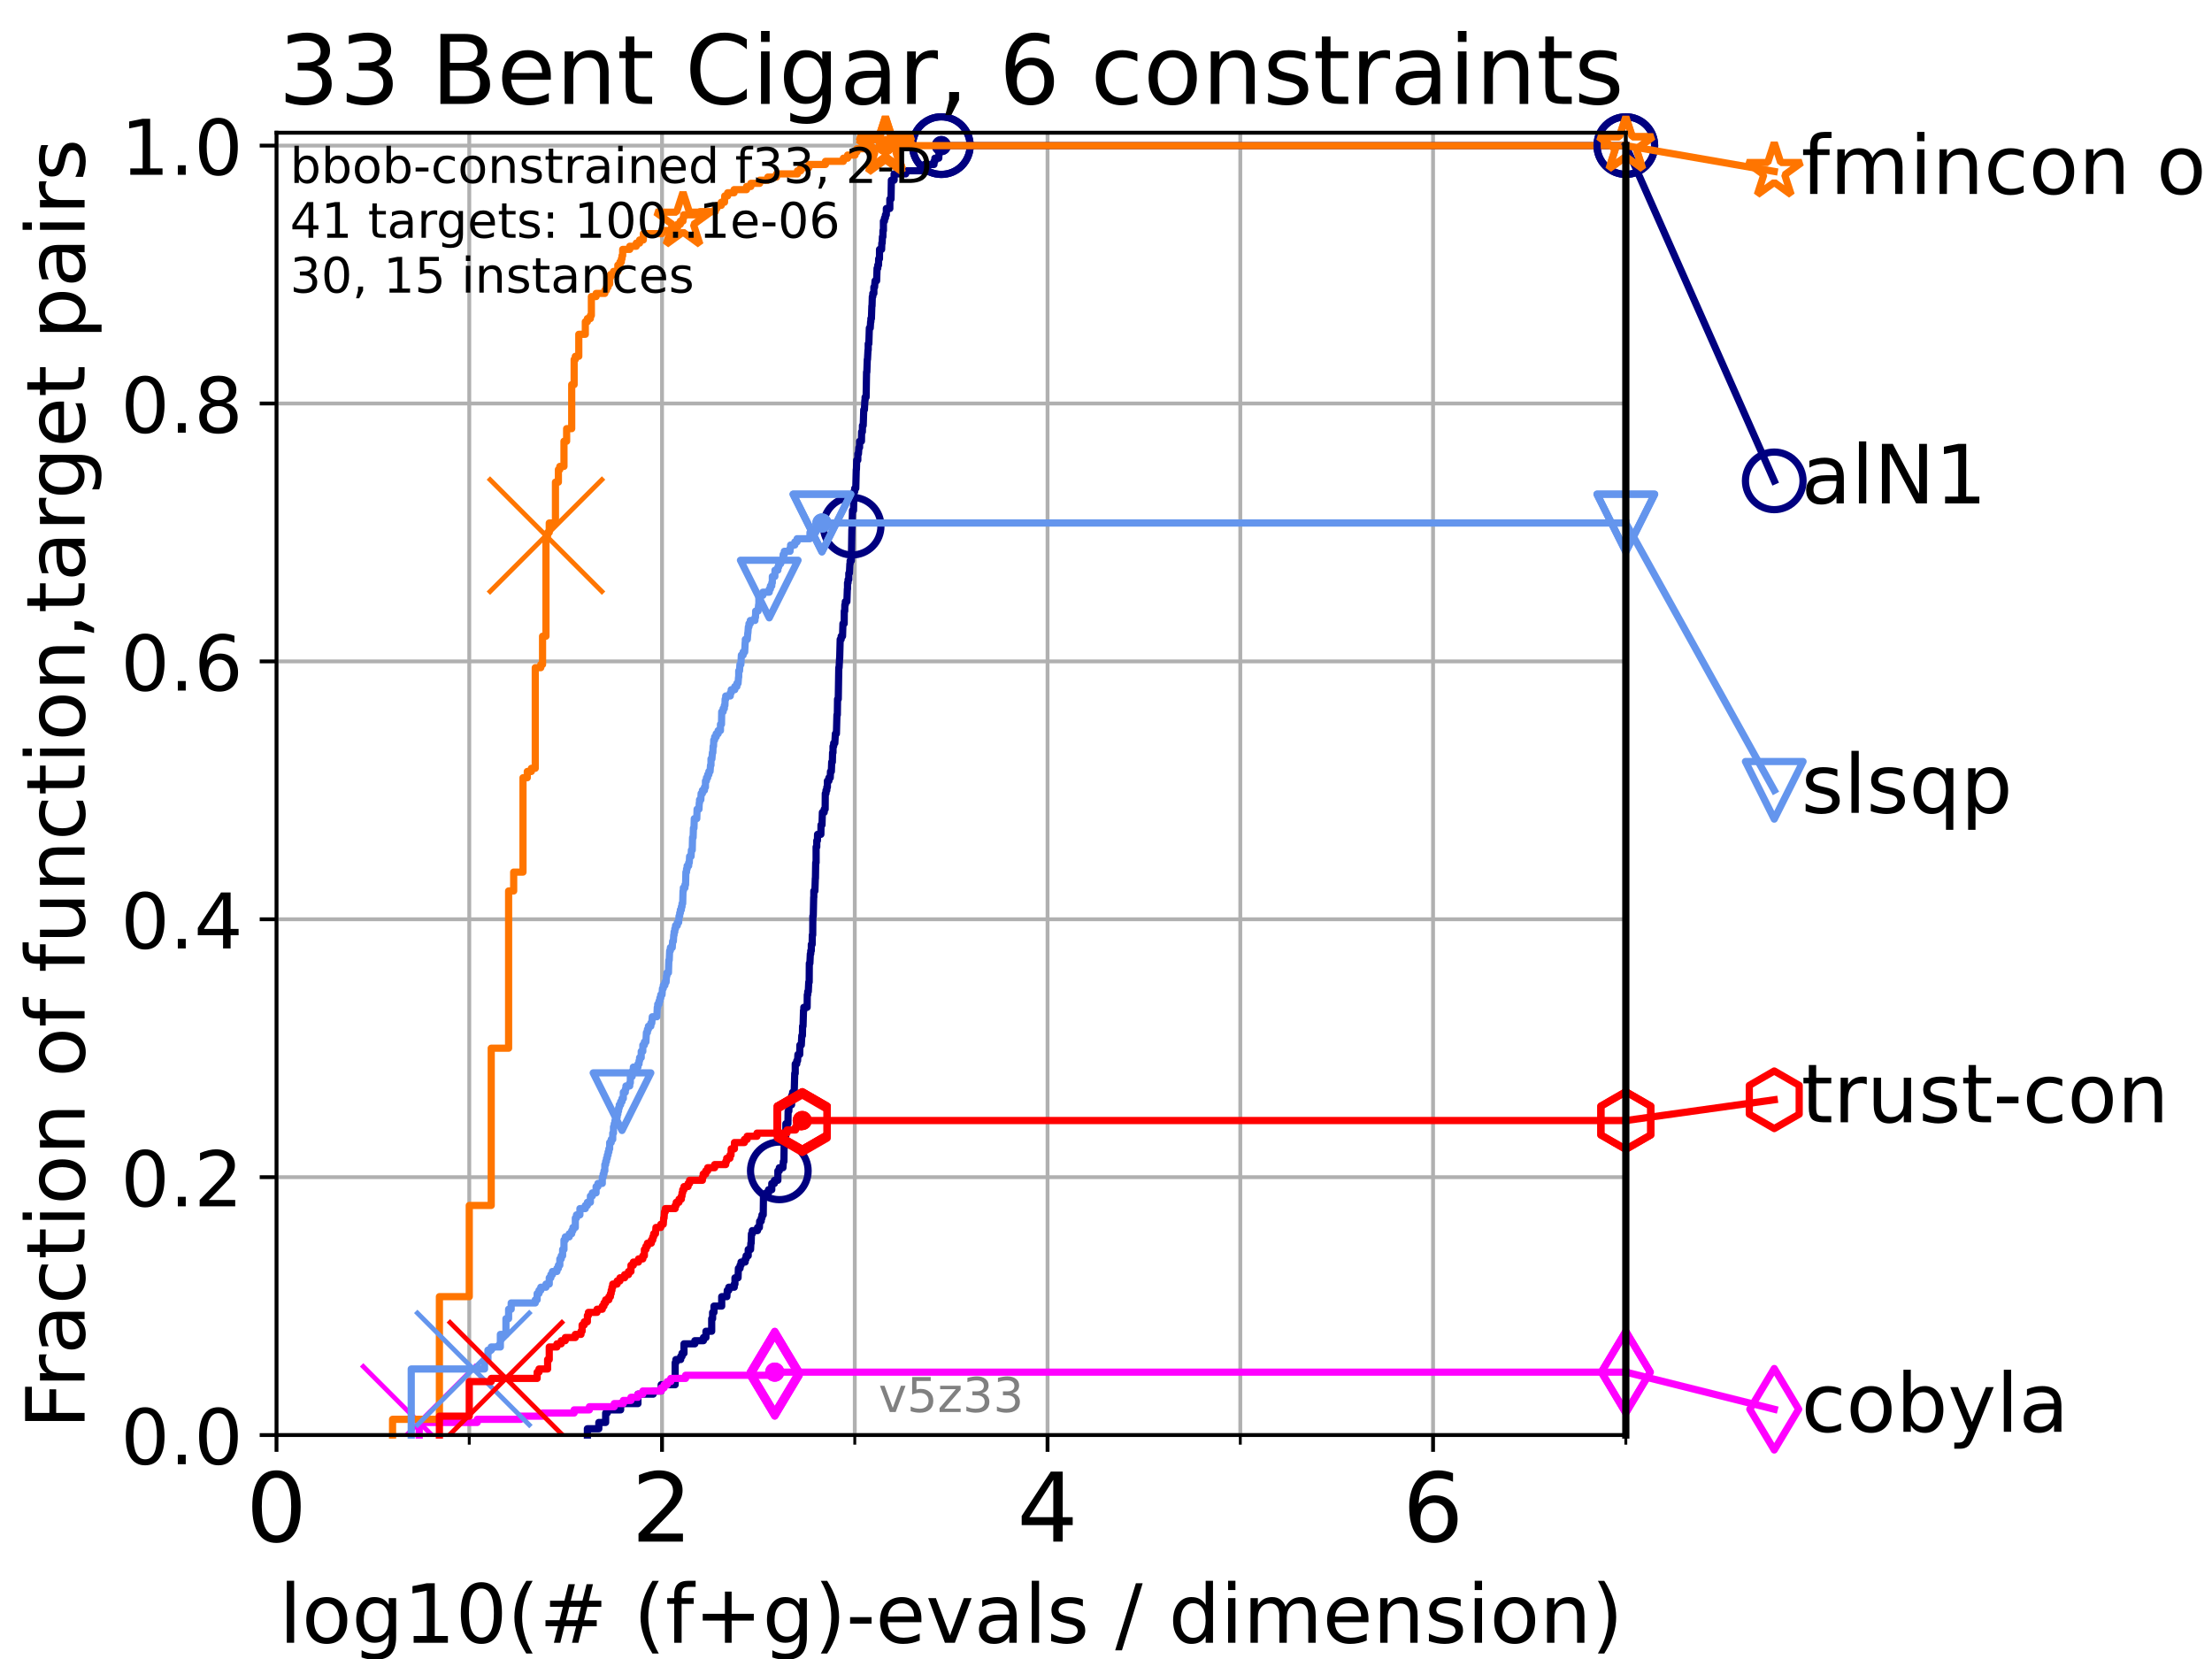 <?xml version="1.0" encoding="utf-8" standalone="no"?>
<!DOCTYPE svg PUBLIC "-//W3C//DTD SVG 1.1//EN"
  "http://www.w3.org/Graphics/SVG/1.1/DTD/svg11.dtd">
<!-- Created with matplotlib (https://matplotlib.org/) -->
<svg height="345.6pt" version="1.1" viewBox="0 0 460.8 345.6" width="460.8pt" xmlns="http://www.w3.org/2000/svg" xmlns:xlink="http://www.w3.org/1999/xlink">
 <defs>
  <style type="text/css">*{stroke-linecap:butt;stroke-linejoin:round;}</style>
 </defs>
 <g id="figure_1">
  <g id="patch_1">
   <path d="M 0 345.6 
L 460.8 345.6 
L 460.8 0 
L 0 0 
z
" style="fill:#ffffff;"/>
  </g>
  <g id="axes_1">
   <g id="patch_2">
    <path d="M 57.6 298.944 
L 338.688 298.944 
L 338.688 27.648 
L 57.6 27.648 
z
" style="fill:#ffffff;"/>
   </g>
   <g id="matplotlib.axis_1">
    <g id="xtick_1">
     <g id="line2d_1">
      <path clip-path="url(#pf50628b2f1)" d="M 57.6 298.944 
L 57.6 27.648 
" style="fill:none;stroke:#b0b0b0;stroke-linecap:square;stroke-width:0.8;"/>
     </g>
     <g id="line2d_2">
      <defs>
       <path d="M 0 0 
L 0 3.5 
" id="m195021989e" style="stroke:#000000;stroke-width:0.8;"/>
      </defs>
      <g>
       <use style="stroke:#000000;stroke-width:0.8;" x="57.6" xlink:href="#m195021989e" y="298.944"/>
      </g>
     </g>
     <g id="text_1">
      <!-- 0 -->
      <g transform="translate(51.237 321.141)scale(0.2 -0.2)">
       <defs>
        <path d="M 31.781 66.406 
Q 24.172 66.406 20.328 58.906 
Q 16.5 51.422 16.5 36.375 
Q 16.5 21.391 20.328 13.891 
Q 24.172 6.391 31.781 6.391 
Q 39.453 6.391 43.281 13.891 
Q 47.125 21.391 47.125 36.375 
Q 47.125 51.422 43.281 58.906 
Q 39.453 66.406 31.781 66.406 
z
M 31.781 74.219 
Q 44.047 74.219 50.516 64.516 
Q 56.984 54.828 56.984 36.375 
Q 56.984 17.969 50.516 8.266 
Q 44.047 -1.422 31.781 -1.422 
Q 19.531 -1.422 13.062 8.266 
Q 6.594 17.969 6.594 36.375 
Q 6.594 54.828 13.062 64.516 
Q 19.531 74.219 31.781 74.219 
z
" id="DejaVuSans-48"/>
       </defs>
       <use xlink:href="#DejaVuSans-48"/>
      </g>
     </g>
    </g>
    <g id="xtick_2">
     <g id="line2d_3">
      <path clip-path="url(#pf50628b2f1)" d="M 137.911 298.944 
L 137.911 27.648 
" style="fill:none;stroke:#b0b0b0;stroke-linecap:square;stroke-width:0.8;"/>
     </g>
     <g id="line2d_4">
      <g>
       <use style="stroke:#000000;stroke-width:0.8;" x="137.911" xlink:href="#m195021989e" y="298.944"/>
      </g>
     </g>
     <g id="text_2">
      <!-- 2 -->
      <g transform="translate(131.548 321.141)scale(0.2 -0.2)">
       <defs>
        <path d="M 19.188 8.297 
L 53.609 8.297 
L 53.609 0 
L 7.328 0 
L 7.328 8.297 
Q 12.938 14.109 22.625 23.891 
Q 32.328 33.688 34.812 36.531 
Q 39.547 41.844 41.422 45.531 
Q 43.312 49.219 43.312 52.781 
Q 43.312 58.594 39.234 62.25 
Q 35.156 65.922 28.609 65.922 
Q 23.969 65.922 18.812 64.312 
Q 13.672 62.703 7.812 59.422 
L 7.812 69.391 
Q 13.766 71.781 18.938 73 
Q 24.125 74.219 28.422 74.219 
Q 39.75 74.219 46.484 68.547 
Q 53.219 62.891 53.219 53.422 
Q 53.219 48.922 51.531 44.891 
Q 49.859 40.875 45.406 35.406 
Q 44.188 33.984 37.641 27.219 
Q 31.109 20.453 19.188 8.297 
z
" id="DejaVuSans-50"/>
       </defs>
       <use xlink:href="#DejaVuSans-50"/>
      </g>
     </g>
    </g>
    <g id="xtick_3">
     <g id="line2d_5">
      <path clip-path="url(#pf50628b2f1)" d="M 218.222 298.944 
L 218.222 27.648 
" style="fill:none;stroke:#b0b0b0;stroke-linecap:square;stroke-width:0.8;"/>
     </g>
     <g id="line2d_6">
      <g>
       <use style="stroke:#000000;stroke-width:0.8;" x="218.222" xlink:href="#m195021989e" y="298.944"/>
      </g>
     </g>
     <g id="text_3">
      <!-- 4 -->
      <g transform="translate(211.859 321.141)scale(0.2 -0.2)">
       <defs>
        <path d="M 37.797 64.312 
L 12.891 25.391 
L 37.797 25.391 
z
M 35.203 72.906 
L 47.609 72.906 
L 47.609 25.391 
L 58.016 25.391 
L 58.016 17.188 
L 47.609 17.188 
L 47.609 0 
L 37.797 0 
L 37.797 17.188 
L 4.891 17.188 
L 4.891 26.703 
z
" id="DejaVuSans-52"/>
       </defs>
       <use xlink:href="#DejaVuSans-52"/>
      </g>
     </g>
    </g>
    <g id="xtick_4">
     <g id="line2d_7">
      <path clip-path="url(#pf50628b2f1)" d="M 298.533 298.944 
L 298.533 27.648 
" style="fill:none;stroke:#b0b0b0;stroke-linecap:square;stroke-width:0.8;"/>
     </g>
     <g id="line2d_8">
      <g>
       <use style="stroke:#000000;stroke-width:0.8;" x="298.533" xlink:href="#m195021989e" y="298.944"/>
      </g>
     </g>
     <g id="text_4">
      <!-- 6 -->
      <g transform="translate(292.17 321.141)scale(0.2 -0.2)">
       <defs>
        <path d="M 33.016 40.375 
Q 26.375 40.375 22.484 35.828 
Q 18.609 31.297 18.609 23.391 
Q 18.609 15.531 22.484 10.953 
Q 26.375 6.391 33.016 6.391 
Q 39.656 6.391 43.531 10.953 
Q 47.406 15.531 47.406 23.391 
Q 47.406 31.297 43.531 35.828 
Q 39.656 40.375 33.016 40.375 
z
M 52.594 71.297 
L 52.594 62.312 
Q 48.875 64.062 45.094 64.984 
Q 41.312 65.922 37.594 65.922 
Q 27.828 65.922 22.672 59.328 
Q 17.531 52.734 16.797 39.406 
Q 19.672 43.656 24.016 45.922 
Q 28.375 48.188 33.594 48.188 
Q 44.578 48.188 50.953 41.516 
Q 57.328 34.859 57.328 23.391 
Q 57.328 12.156 50.688 5.359 
Q 44.047 -1.422 33.016 -1.422 
Q 20.359 -1.422 13.672 8.266 
Q 6.984 17.969 6.984 36.375 
Q 6.984 53.656 15.188 63.938 
Q 23.391 74.219 37.203 74.219 
Q 40.922 74.219 44.703 73.484 
Q 48.484 72.75 52.594 71.297 
z
" id="DejaVuSans-54"/>
       </defs>
       <use xlink:href="#DejaVuSans-54"/>
      </g>
     </g>
    </g>
    <g id="xtick_5">
     <g id="line2d_9">
      <path clip-path="url(#pf50628b2f1)" d="M 97.755 298.944 
L 97.755 27.648 
" style="fill:none;stroke:#b0b0b0;stroke-linecap:square;stroke-width:0.8;"/>
     </g>
     <g id="line2d_10">
      <defs>
       <path d="M 0 0 
L 0 2 
" id="md7dda0d581" style="stroke:#000000;stroke-width:0.6;"/>
      </defs>
      <g>
       <use style="stroke:#000000;stroke-width:0.6;" x="97.755" xlink:href="#md7dda0d581" y="298.944"/>
      </g>
     </g>
    </g>
    <g id="xtick_6">
     <g id="line2d_11">
      <path clip-path="url(#pf50628b2f1)" d="M 178.066 298.944 
L 178.066 27.648 
" style="fill:none;stroke:#b0b0b0;stroke-linecap:square;stroke-width:0.8;"/>
     </g>
     <g id="line2d_12">
      <g>
       <use style="stroke:#000000;stroke-width:0.6;" x="178.066" xlink:href="#md7dda0d581" y="298.944"/>
      </g>
     </g>
    </g>
    <g id="xtick_7">
     <g id="line2d_13">
      <path clip-path="url(#pf50628b2f1)" d="M 258.377 298.944 
L 258.377 27.648 
" style="fill:none;stroke:#b0b0b0;stroke-linecap:square;stroke-width:0.8;"/>
     </g>
     <g id="line2d_14">
      <g>
       <use style="stroke:#000000;stroke-width:0.6;" x="258.377" xlink:href="#md7dda0d581" y="298.944"/>
      </g>
     </g>
    </g>
    <g id="xtick_8">
     <g id="line2d_15">
      <path clip-path="url(#pf50628b2f1)" d="M 338.688 298.944 
L 338.688 27.648 
" style="fill:none;stroke:#b0b0b0;stroke-linecap:square;stroke-width:0.8;"/>
     </g>
     <g id="line2d_16">
      <g>
       <use style="stroke:#000000;stroke-width:0.6;" x="338.688" xlink:href="#md7dda0d581" y="298.944"/>
      </g>
     </g>
    </g>
    <g id="text_5">
     <!-- log10(# (f+g)-evals / dimension) -->
     <g transform="translate(58.145 342.218)scale(0.17 -0.17)">
      <defs>
       <path d="M 9.422 75.984 
L 18.406 75.984 
L 18.406 0 
L 9.422 0 
z
" id="DejaVuSans-108"/>
       <path d="M 30.609 48.391 
Q 23.391 48.391 19.188 42.75 
Q 14.984 37.109 14.984 27.297 
Q 14.984 17.484 19.156 11.844 
Q 23.344 6.203 30.609 6.203 
Q 37.797 6.203 41.984 11.859 
Q 46.188 17.531 46.188 27.297 
Q 46.188 37.016 41.984 42.703 
Q 37.797 48.391 30.609 48.391 
z
M 30.609 56 
Q 42.328 56 49.016 48.375 
Q 55.719 40.766 55.719 27.297 
Q 55.719 13.875 49.016 6.219 
Q 42.328 -1.422 30.609 -1.422 
Q 18.844 -1.422 12.172 6.219 
Q 5.516 13.875 5.516 27.297 
Q 5.516 40.766 12.172 48.375 
Q 18.844 56 30.609 56 
z
" id="DejaVuSans-111"/>
       <path d="M 45.406 27.984 
Q 45.406 37.75 41.375 43.109 
Q 37.359 48.484 30.078 48.484 
Q 22.859 48.484 18.828 43.109 
Q 14.797 37.75 14.797 27.984 
Q 14.797 18.266 18.828 12.891 
Q 22.859 7.516 30.078 7.516 
Q 37.359 7.516 41.375 12.891 
Q 45.406 18.266 45.406 27.984 
z
M 54.391 6.781 
Q 54.391 -7.172 48.188 -13.984 
Q 42 -20.797 29.203 -20.797 
Q 24.469 -20.797 20.266 -20.094 
Q 16.062 -19.391 12.109 -17.922 
L 12.109 -9.188 
Q 16.062 -11.328 19.922 -12.344 
Q 23.781 -13.375 27.781 -13.375 
Q 36.625 -13.375 41.016 -8.766 
Q 45.406 -4.156 45.406 5.172 
L 45.406 9.625 
Q 42.625 4.781 38.281 2.391 
Q 33.938 0 27.875 0 
Q 17.828 0 11.672 7.656 
Q 5.516 15.328 5.516 27.984 
Q 5.516 40.672 11.672 48.328 
Q 17.828 56 27.875 56 
Q 33.938 56 38.281 53.609 
Q 42.625 51.219 45.406 46.391 
L 45.406 54.688 
L 54.391 54.688 
z
" id="DejaVuSans-103"/>
       <path d="M 12.406 8.297 
L 28.516 8.297 
L 28.516 63.922 
L 10.984 60.406 
L 10.984 69.391 
L 28.422 72.906 
L 38.281 72.906 
L 38.281 8.297 
L 54.391 8.297 
L 54.391 0 
L 12.406 0 
z
" id="DejaVuSans-49"/>
       <path d="M 31 75.875 
Q 24.469 64.656 21.281 53.656 
Q 18.109 42.672 18.109 31.391 
Q 18.109 20.125 21.312 9.062 
Q 24.516 -2 31 -13.188 
L 23.188 -13.188 
Q 15.875 -1.703 12.234 9.375 
Q 8.594 20.453 8.594 31.391 
Q 8.594 42.281 12.203 53.312 
Q 15.828 64.359 23.188 75.875 
z
" id="DejaVuSans-40"/>
       <path d="M 51.125 44 
L 36.922 44 
L 32.812 27.688 
L 47.125 27.688 
z
M 43.797 71.781 
L 38.719 51.516 
L 52.984 51.516 
L 58.109 71.781 
L 65.922 71.781 
L 60.891 51.516 
L 76.125 51.516 
L 76.125 44 
L 58.984 44 
L 54.984 27.688 
L 70.516 27.688 
L 70.516 20.219 
L 53.078 20.219 
L 48 0 
L 40.188 0 
L 45.219 20.219 
L 30.906 20.219 
L 25.875 0 
L 18.016 0 
L 23.094 20.219 
L 7.719 20.219 
L 7.719 27.688 
L 24.906 27.688 
L 29 44 
L 13.281 44 
L 13.281 51.516 
L 30.906 51.516 
L 35.891 71.781 
z
" id="DejaVuSans-35"/>
       <path id="DejaVuSans-32"/>
       <path d="M 37.109 75.984 
L 37.109 68.5 
L 28.516 68.5 
Q 23.688 68.5 21.797 66.547 
Q 19.922 64.594 19.922 59.516 
L 19.922 54.688 
L 34.719 54.688 
L 34.719 47.703 
L 19.922 47.703 
L 19.922 0 
L 10.891 0 
L 10.891 47.703 
L 2.297 47.703 
L 2.297 54.688 
L 10.891 54.688 
L 10.891 58.5 
Q 10.891 67.625 15.141 71.797 
Q 19.391 75.984 28.609 75.984 
z
" id="DejaVuSans-102"/>
       <path d="M 46 62.703 
L 46 35.5 
L 73.188 35.5 
L 73.188 27.203 
L 46 27.203 
L 46 0 
L 37.797 0 
L 37.797 27.203 
L 10.594 27.203 
L 10.594 35.5 
L 37.797 35.5 
L 37.797 62.703 
z
" id="DejaVuSans-43"/>
       <path d="M 8.016 75.875 
L 15.828 75.875 
Q 23.141 64.359 26.781 53.312 
Q 30.422 42.281 30.422 31.391 
Q 30.422 20.453 26.781 9.375 
Q 23.141 -1.703 15.828 -13.188 
L 8.016 -13.188 
Q 14.5 -2 17.703 9.062 
Q 20.906 20.125 20.906 31.391 
Q 20.906 42.672 17.703 53.656 
Q 14.5 64.656 8.016 75.875 
z
" id="DejaVuSans-41"/>
       <path d="M 4.891 31.391 
L 31.203 31.391 
L 31.203 23.391 
L 4.891 23.391 
z
" id="DejaVuSans-45"/>
       <path d="M 56.203 29.594 
L 56.203 25.203 
L 14.891 25.203 
Q 15.484 15.922 20.484 11.062 
Q 25.484 6.203 34.422 6.203 
Q 39.594 6.203 44.453 7.469 
Q 49.312 8.734 54.109 11.281 
L 54.109 2.781 
Q 49.266 0.734 44.188 -0.344 
Q 39.109 -1.422 33.891 -1.422 
Q 20.797 -1.422 13.156 6.188 
Q 5.516 13.812 5.516 26.812 
Q 5.516 40.234 12.766 48.109 
Q 20.016 56 32.328 56 
Q 43.359 56 49.781 48.891 
Q 56.203 41.797 56.203 29.594 
z
M 47.219 32.234 
Q 47.125 39.594 43.094 43.984 
Q 39.062 48.391 32.422 48.391 
Q 24.906 48.391 20.391 44.141 
Q 15.875 39.891 15.188 32.172 
z
" id="DejaVuSans-101"/>
       <path d="M 2.984 54.688 
L 12.5 54.688 
L 29.594 8.797 
L 46.688 54.688 
L 56.203 54.688 
L 35.688 0 
L 23.484 0 
z
" id="DejaVuSans-118"/>
       <path d="M 34.281 27.484 
Q 23.391 27.484 19.188 25 
Q 14.984 22.516 14.984 16.5 
Q 14.984 11.719 18.141 8.906 
Q 21.297 6.109 26.703 6.109 
Q 34.188 6.109 38.703 11.406 
Q 43.219 16.703 43.219 25.484 
L 43.219 27.484 
z
M 52.203 31.203 
L 52.203 0 
L 43.219 0 
L 43.219 8.297 
Q 40.141 3.328 35.547 0.953 
Q 30.953 -1.422 24.312 -1.422 
Q 15.922 -1.422 10.953 3.297 
Q 6 8.016 6 15.922 
Q 6 25.141 12.172 29.828 
Q 18.359 34.516 30.609 34.516 
L 43.219 34.516 
L 43.219 35.406 
Q 43.219 41.609 39.141 45 
Q 35.062 48.391 27.688 48.391 
Q 23 48.391 18.547 47.266 
Q 14.109 46.141 10.016 43.891 
L 10.016 52.203 
Q 14.938 54.109 19.578 55.047 
Q 24.219 56 28.609 56 
Q 40.484 56 46.344 49.844 
Q 52.203 43.703 52.203 31.203 
z
" id="DejaVuSans-97"/>
       <path d="M 44.281 53.078 
L 44.281 44.578 
Q 40.484 46.531 36.375 47.5 
Q 32.281 48.484 27.875 48.484 
Q 21.188 48.484 17.844 46.438 
Q 14.5 44.391 14.5 40.281 
Q 14.5 37.156 16.891 35.375 
Q 19.281 33.594 26.516 31.984 
L 29.594 31.297 
Q 39.156 29.25 43.188 25.516 
Q 47.219 21.781 47.219 15.094 
Q 47.219 7.469 41.188 3.016 
Q 35.156 -1.422 24.609 -1.422 
Q 20.219 -1.422 15.453 -0.562 
Q 10.688 0.297 5.422 2 
L 5.422 11.281 
Q 10.406 8.688 15.234 7.391 
Q 20.062 6.109 24.812 6.109 
Q 31.156 6.109 34.562 8.281 
Q 37.984 10.453 37.984 14.406 
Q 37.984 18.062 35.516 20.016 
Q 33.062 21.969 24.703 23.781 
L 21.578 24.516 
Q 13.234 26.266 9.516 29.906 
Q 5.812 33.547 5.812 39.891 
Q 5.812 47.609 11.281 51.797 
Q 16.75 56 26.812 56 
Q 31.781 56 36.172 55.266 
Q 40.578 54.547 44.281 53.078 
z
" id="DejaVuSans-115"/>
       <path d="M 25.391 72.906 
L 33.688 72.906 
L 8.297 -9.281 
L 0 -9.281 
z
" id="DejaVuSans-47"/>
       <path d="M 45.406 46.391 
L 45.406 75.984 
L 54.391 75.984 
L 54.391 0 
L 45.406 0 
L 45.406 8.203 
Q 42.578 3.328 38.25 0.953 
Q 33.938 -1.422 27.875 -1.422 
Q 17.969 -1.422 11.734 6.484 
Q 5.516 14.406 5.516 27.297 
Q 5.516 40.188 11.734 48.094 
Q 17.969 56 27.875 56 
Q 33.938 56 38.25 53.625 
Q 42.578 51.266 45.406 46.391 
z
M 14.797 27.297 
Q 14.797 17.391 18.875 11.75 
Q 22.953 6.109 30.078 6.109 
Q 37.203 6.109 41.297 11.75 
Q 45.406 17.391 45.406 27.297 
Q 45.406 37.203 41.297 42.844 
Q 37.203 48.484 30.078 48.484 
Q 22.953 48.484 18.875 42.844 
Q 14.797 37.203 14.797 27.297 
z
" id="DejaVuSans-100"/>
       <path d="M 9.422 54.688 
L 18.406 54.688 
L 18.406 0 
L 9.422 0 
z
M 9.422 75.984 
L 18.406 75.984 
L 18.406 64.594 
L 9.422 64.594 
z
" id="DejaVuSans-105"/>
       <path d="M 52 44.188 
Q 55.375 50.25 60.062 53.125 
Q 64.75 56 71.094 56 
Q 79.641 56 84.281 50.016 
Q 88.922 44.047 88.922 33.016 
L 88.922 0 
L 79.891 0 
L 79.891 32.719 
Q 79.891 40.578 77.094 44.375 
Q 74.312 48.188 68.609 48.188 
Q 61.625 48.188 57.562 43.547 
Q 53.516 38.922 53.516 30.906 
L 53.516 0 
L 44.484 0 
L 44.484 32.719 
Q 44.484 40.625 41.703 44.406 
Q 38.922 48.188 33.109 48.188 
Q 26.219 48.188 22.156 43.531 
Q 18.109 38.875 18.109 30.906 
L 18.109 0 
L 9.078 0 
L 9.078 54.688 
L 18.109 54.688 
L 18.109 46.188 
Q 21.188 51.219 25.484 53.609 
Q 29.781 56 35.688 56 
Q 41.656 56 45.828 52.969 
Q 50 49.953 52 44.188 
z
" id="DejaVuSans-109"/>
       <path d="M 54.891 33.016 
L 54.891 0 
L 45.906 0 
L 45.906 32.719 
Q 45.906 40.484 42.875 44.328 
Q 39.844 48.188 33.797 48.188 
Q 26.516 48.188 22.312 43.547 
Q 18.109 38.922 18.109 30.906 
L 18.109 0 
L 9.078 0 
L 9.078 54.688 
L 18.109 54.688 
L 18.109 46.188 
Q 21.344 51.125 25.703 53.562 
Q 30.078 56 35.797 56 
Q 45.219 56 50.047 50.172 
Q 54.891 44.344 54.891 33.016 
z
" id="DejaVuSans-110"/>
      </defs>
      <use xlink:href="#DejaVuSans-108"/>
      <use x="27.783" xlink:href="#DejaVuSans-111"/>
      <use x="88.965" xlink:href="#DejaVuSans-103"/>
      <use x="152.441" xlink:href="#DejaVuSans-49"/>
      <use x="216.064" xlink:href="#DejaVuSans-48"/>
      <use x="279.688" xlink:href="#DejaVuSans-40"/>
      <use x="318.701" xlink:href="#DejaVuSans-35"/>
      <use x="402.49" xlink:href="#DejaVuSans-32"/>
      <use x="434.277" xlink:href="#DejaVuSans-40"/>
      <use x="473.291" xlink:href="#DejaVuSans-102"/>
      <use x="508.496" xlink:href="#DejaVuSans-43"/>
      <use x="592.285" xlink:href="#DejaVuSans-103"/>
      <use x="655.762" xlink:href="#DejaVuSans-41"/>
      <use x="694.775" xlink:href="#DejaVuSans-45"/>
      <use x="730.859" xlink:href="#DejaVuSans-101"/>
      <use x="792.383" xlink:href="#DejaVuSans-118"/>
      <use x="851.562" xlink:href="#DejaVuSans-97"/>
      <use x="912.842" xlink:href="#DejaVuSans-108"/>
      <use x="940.625" xlink:href="#DejaVuSans-115"/>
      <use x="992.725" xlink:href="#DejaVuSans-32"/>
      <use x="1024.512" xlink:href="#DejaVuSans-47"/>
      <use x="1058.203" xlink:href="#DejaVuSans-32"/>
      <use x="1089.99" xlink:href="#DejaVuSans-100"/>
      <use x="1153.467" xlink:href="#DejaVuSans-105"/>
      <use x="1181.25" xlink:href="#DejaVuSans-109"/>
      <use x="1278.662" xlink:href="#DejaVuSans-101"/>
      <use x="1340.186" xlink:href="#DejaVuSans-110"/>
      <use x="1403.564" xlink:href="#DejaVuSans-115"/>
      <use x="1455.664" xlink:href="#DejaVuSans-105"/>
      <use x="1483.447" xlink:href="#DejaVuSans-111"/>
      <use x="1544.629" xlink:href="#DejaVuSans-110"/>
      <use x="1608.008" xlink:href="#DejaVuSans-41"/>
     </g>
    </g>
   </g>
   <g id="matplotlib.axis_2">
    <g id="ytick_1">
     <g id="line2d_17">
      <path clip-path="url(#pf50628b2f1)" d="M 57.6 298.944 
L 338.688 298.944 
" style="fill:none;stroke:#b0b0b0;stroke-linecap:square;stroke-width:0.8;"/>
     </g>
     <g id="line2d_18">
      <defs>
       <path d="M 0 0 
L -3.5 0 
" id="me1af0a15b7" style="stroke:#000000;stroke-width:0.8;"/>
      </defs>
      <g>
       <use style="stroke:#000000;stroke-width:0.8;" x="57.6" xlink:href="#me1af0a15b7" y="298.944"/>
      </g>
     </g>
     <g id="text_6">
      <!-- 0.0 -->
      <g transform="translate(25.155 305.023)scale(0.16 -0.16)">
       <defs>
        <path d="M 10.688 12.406 
L 21 12.406 
L 21 0 
L 10.688 0 
z
" id="DejaVuSans-46"/>
       </defs>
       <use xlink:href="#DejaVuSans-48"/>
       <use x="63.623" xlink:href="#DejaVuSans-46"/>
       <use x="95.41" xlink:href="#DejaVuSans-48"/>
      </g>
     </g>
    </g>
    <g id="ytick_2">
     <g id="line2d_19">
      <path clip-path="url(#pf50628b2f1)" d="M 57.6 245.222 
L 338.688 245.222 
" style="fill:none;stroke:#b0b0b0;stroke-linecap:square;stroke-width:0.8;"/>
     </g>
     <g id="line2d_20">
      <g>
       <use style="stroke:#000000;stroke-width:0.8;" x="57.6" xlink:href="#me1af0a15b7" y="245.222"/>
      </g>
     </g>
     <g id="text_7">
      <!-- 0.2 -->
      <g transform="translate(25.155 251.301)scale(0.16 -0.16)">
       <use xlink:href="#DejaVuSans-48"/>
       <use x="63.623" xlink:href="#DejaVuSans-46"/>
       <use x="95.41" xlink:href="#DejaVuSans-50"/>
      </g>
     </g>
    </g>
    <g id="ytick_3">
     <g id="line2d_21">
      <path clip-path="url(#pf50628b2f1)" d="M 57.6 191.5 
L 338.688 191.5 
" style="fill:none;stroke:#b0b0b0;stroke-linecap:square;stroke-width:0.8;"/>
     </g>
     <g id="line2d_22">
      <g>
       <use style="stroke:#000000;stroke-width:0.8;" x="57.6" xlink:href="#me1af0a15b7" y="191.5"/>
      </g>
     </g>
     <g id="text_8">
      <!-- 0.4 -->
      <g transform="translate(25.155 197.579)scale(0.16 -0.16)">
       <use xlink:href="#DejaVuSans-48"/>
       <use x="63.623" xlink:href="#DejaVuSans-46"/>
       <use x="95.41" xlink:href="#DejaVuSans-52"/>
      </g>
     </g>
    </g>
    <g id="ytick_4">
     <g id="line2d_23">
      <path clip-path="url(#pf50628b2f1)" d="M 57.6 137.778 
L 338.688 137.778 
" style="fill:none;stroke:#b0b0b0;stroke-linecap:square;stroke-width:0.8;"/>
     </g>
     <g id="line2d_24">
      <g>
       <use style="stroke:#000000;stroke-width:0.8;" x="57.6" xlink:href="#me1af0a15b7" y="137.778"/>
      </g>
     </g>
     <g id="text_9">
      <!-- 0.6 -->
      <g transform="translate(25.155 143.857)scale(0.16 -0.16)">
       <use xlink:href="#DejaVuSans-48"/>
       <use x="63.623" xlink:href="#DejaVuSans-46"/>
       <use x="95.41" xlink:href="#DejaVuSans-54"/>
      </g>
     </g>
    </g>
    <g id="ytick_5">
     <g id="line2d_25">
      <path clip-path="url(#pf50628b2f1)" d="M 57.6 84.056 
L 338.688 84.056 
" style="fill:none;stroke:#b0b0b0;stroke-linecap:square;stroke-width:0.8;"/>
     </g>
     <g id="line2d_26">
      <g>
       <use style="stroke:#000000;stroke-width:0.8;" x="57.6" xlink:href="#me1af0a15b7" y="84.056"/>
      </g>
     </g>
     <g id="text_10">
      <!-- 0.8 -->
      <g transform="translate(25.155 90.135)scale(0.16 -0.16)">
       <defs>
        <path d="M 31.781 34.625 
Q 24.75 34.625 20.719 30.859 
Q 16.703 27.094 16.703 20.516 
Q 16.703 13.922 20.719 10.156 
Q 24.75 6.391 31.781 6.391 
Q 38.812 6.391 42.859 10.172 
Q 46.922 13.969 46.922 20.516 
Q 46.922 27.094 42.891 30.859 
Q 38.875 34.625 31.781 34.625 
z
M 21.922 38.812 
Q 15.578 40.375 12.031 44.719 
Q 8.5 49.078 8.5 55.328 
Q 8.5 64.062 14.719 69.141 
Q 20.953 74.219 31.781 74.219 
Q 42.672 74.219 48.875 69.141 
Q 55.078 64.062 55.078 55.328 
Q 55.078 49.078 51.531 44.719 
Q 48 40.375 41.703 38.812 
Q 48.828 37.156 52.797 32.312 
Q 56.781 27.484 56.781 20.516 
Q 56.781 9.906 50.312 4.234 
Q 43.844 -1.422 31.781 -1.422 
Q 19.734 -1.422 13.25 4.234 
Q 6.781 9.906 6.781 20.516 
Q 6.781 27.484 10.781 32.312 
Q 14.797 37.156 21.922 38.812 
z
M 18.312 54.391 
Q 18.312 48.734 21.844 45.562 
Q 25.391 42.391 31.781 42.391 
Q 38.141 42.391 41.719 45.562 
Q 45.312 48.734 45.312 54.391 
Q 45.312 60.062 41.719 63.234 
Q 38.141 66.406 31.781 66.406 
Q 25.391 66.406 21.844 63.234 
Q 18.312 60.062 18.312 54.391 
z
" id="DejaVuSans-56"/>
       </defs>
       <use xlink:href="#DejaVuSans-48"/>
       <use x="63.623" xlink:href="#DejaVuSans-46"/>
       <use x="95.41" xlink:href="#DejaVuSans-56"/>
      </g>
     </g>
    </g>
    <g id="ytick_6">
     <g id="line2d_27">
      <path clip-path="url(#pf50628b2f1)" d="M 57.6 30.334 
L 338.688 30.334 
" style="fill:none;stroke:#b0b0b0;stroke-linecap:square;stroke-width:0.8;"/>
     </g>
     <g id="line2d_28">
      <g>
       <use style="stroke:#000000;stroke-width:0.8;" x="57.6" xlink:href="#me1af0a15b7" y="30.334"/>
      </g>
     </g>
     <g id="text_11">
      <!-- 1.0 -->
      <g transform="translate(25.155 36.413)scale(0.16 -0.16)">
       <use xlink:href="#DejaVuSans-49"/>
       <use x="63.623" xlink:href="#DejaVuSans-46"/>
       <use x="95.41" xlink:href="#DejaVuSans-48"/>
      </g>
     </g>
    </g>
    <g id="text_12">
     <!-- Fraction of function,target pairs -->
     <g transform="translate(17.62 297.681)rotate(-90)scale(0.17 -0.17)">
      <defs>
       <path d="M 9.812 72.906 
L 51.703 72.906 
L 51.703 64.594 
L 19.672 64.594 
L 19.672 43.109 
L 48.578 43.109 
L 48.578 34.812 
L 19.672 34.812 
L 19.672 0 
L 9.812 0 
z
" id="DejaVuSans-70"/>
       <path d="M 41.109 46.297 
Q 39.594 47.172 37.812 47.578 
Q 36.031 48 33.891 48 
Q 26.266 48 22.188 43.047 
Q 18.109 38.094 18.109 28.812 
L 18.109 0 
L 9.078 0 
L 9.078 54.688 
L 18.109 54.688 
L 18.109 46.188 
Q 20.953 51.172 25.484 53.578 
Q 30.031 56 36.531 56 
Q 37.453 56 38.578 55.875 
Q 39.703 55.766 41.062 55.516 
z
" id="DejaVuSans-114"/>
       <path d="M 48.781 52.594 
L 48.781 44.188 
Q 44.969 46.297 41.141 47.344 
Q 37.312 48.391 33.406 48.391 
Q 24.656 48.391 19.812 42.844 
Q 14.984 37.312 14.984 27.297 
Q 14.984 17.281 19.812 11.734 
Q 24.656 6.203 33.406 6.203 
Q 37.312 6.203 41.141 7.25 
Q 44.969 8.297 48.781 10.406 
L 48.781 2.094 
Q 45.016 0.344 40.984 -0.531 
Q 36.969 -1.422 32.422 -1.422 
Q 20.062 -1.422 12.781 6.344 
Q 5.516 14.109 5.516 27.297 
Q 5.516 40.672 12.859 48.328 
Q 20.219 56 33.016 56 
Q 37.156 56 41.109 55.141 
Q 45.062 54.297 48.781 52.594 
z
" id="DejaVuSans-99"/>
       <path d="M 18.312 70.219 
L 18.312 54.688 
L 36.812 54.688 
L 36.812 47.703 
L 18.312 47.703 
L 18.312 18.016 
Q 18.312 11.328 20.141 9.422 
Q 21.969 7.516 27.594 7.516 
L 36.812 7.516 
L 36.812 0 
L 27.594 0 
Q 17.188 0 13.234 3.875 
Q 9.281 7.766 9.281 18.016 
L 9.281 47.703 
L 2.688 47.703 
L 2.688 54.688 
L 9.281 54.688 
L 9.281 70.219 
z
" id="DejaVuSans-116"/>
       <path d="M 8.5 21.578 
L 8.5 54.688 
L 17.484 54.688 
L 17.484 21.922 
Q 17.484 14.156 20.5 10.266 
Q 23.531 6.391 29.594 6.391 
Q 36.859 6.391 41.078 11.031 
Q 45.312 15.672 45.312 23.688 
L 45.312 54.688 
L 54.297 54.688 
L 54.297 0 
L 45.312 0 
L 45.312 8.406 
Q 42.047 3.422 37.719 1 
Q 33.406 -1.422 27.688 -1.422 
Q 18.266 -1.422 13.375 4.438 
Q 8.5 10.297 8.5 21.578 
z
M 31.109 56 
z
" id="DejaVuSans-117"/>
       <path d="M 11.719 12.406 
L 22.016 12.406 
L 22.016 4 
L 14.016 -11.625 
L 7.719 -11.625 
L 11.719 4 
z
" id="DejaVuSans-44"/>
       <path d="M 18.109 8.203 
L 18.109 -20.797 
L 9.078 -20.797 
L 9.078 54.688 
L 18.109 54.688 
L 18.109 46.391 
Q 20.953 51.266 25.266 53.625 
Q 29.594 56 35.594 56 
Q 45.562 56 51.781 48.094 
Q 58.016 40.188 58.016 27.297 
Q 58.016 14.406 51.781 6.484 
Q 45.562 -1.422 35.594 -1.422 
Q 29.594 -1.422 25.266 0.953 
Q 20.953 3.328 18.109 8.203 
z
M 48.688 27.297 
Q 48.688 37.203 44.609 42.844 
Q 40.531 48.484 33.406 48.484 
Q 26.266 48.484 22.188 42.844 
Q 18.109 37.203 18.109 27.297 
Q 18.109 17.391 22.188 11.75 
Q 26.266 6.109 33.406 6.109 
Q 40.531 6.109 44.609 11.75 
Q 48.688 17.391 48.688 27.297 
z
" id="DejaVuSans-112"/>
      </defs>
      <use xlink:href="#DejaVuSans-70"/>
      <use x="50.27" xlink:href="#DejaVuSans-114"/>
      <use x="91.383" xlink:href="#DejaVuSans-97"/>
      <use x="152.662" xlink:href="#DejaVuSans-99"/>
      <use x="207.643" xlink:href="#DejaVuSans-116"/>
      <use x="246.852" xlink:href="#DejaVuSans-105"/>
      <use x="274.635" xlink:href="#DejaVuSans-111"/>
      <use x="335.816" xlink:href="#DejaVuSans-110"/>
      <use x="399.195" xlink:href="#DejaVuSans-32"/>
      <use x="430.982" xlink:href="#DejaVuSans-111"/>
      <use x="492.164" xlink:href="#DejaVuSans-102"/>
      <use x="527.369" xlink:href="#DejaVuSans-32"/>
      <use x="559.156" xlink:href="#DejaVuSans-102"/>
      <use x="594.361" xlink:href="#DejaVuSans-117"/>
      <use x="657.74" xlink:href="#DejaVuSans-110"/>
      <use x="721.119" xlink:href="#DejaVuSans-99"/>
      <use x="776.1" xlink:href="#DejaVuSans-116"/>
      <use x="815.309" xlink:href="#DejaVuSans-105"/>
      <use x="843.092" xlink:href="#DejaVuSans-111"/>
      <use x="904.273" xlink:href="#DejaVuSans-110"/>
      <use x="967.652" xlink:href="#DejaVuSans-44"/>
      <use x="999.439" xlink:href="#DejaVuSans-116"/>
      <use x="1038.648" xlink:href="#DejaVuSans-97"/>
      <use x="1099.928" xlink:href="#DejaVuSans-114"/>
      <use x="1139.291" xlink:href="#DejaVuSans-103"/>
      <use x="1202.768" xlink:href="#DejaVuSans-101"/>
      <use x="1264.291" xlink:href="#DejaVuSans-116"/>
      <use x="1303.5" xlink:href="#DejaVuSans-32"/>
      <use x="1335.287" xlink:href="#DejaVuSans-112"/>
      <use x="1398.764" xlink:href="#DejaVuSans-97"/>
      <use x="1460.043" xlink:href="#DejaVuSans-105"/>
      <use x="1487.826" xlink:href="#DejaVuSans-114"/>
      <use x="1528.939" xlink:href="#DejaVuSans-115"/>
     </g>
    </g>
   </g>
   <g id="line2d_29">
    <defs>
     <path d="M 0 1.5 
C 0.398 1.5 0.779 1.342 1.061 1.061 
C 1.342 0.779 1.5 0.398 1.5 0 
C 1.5 -0.398 1.342 -0.779 1.061 -1.061 
C 0.779 -1.342 0.398 -1.5 0 -1.5 
C -0.398 -1.5 -0.779 -1.342 -1.061 -1.061 
C -1.342 -0.779 -1.5 -0.398 -1.5 0 
C -1.5 0.398 -1.342 0.779 -1.061 1.061 
C -0.779 1.342 -0.398 1.5 0 1.5 
z
" id="md78d91b0a9" style="stroke:#000080;"/>
    </defs>
    <g>
     <use style="fill:#000080;stroke:#000080;" x="196.1" xlink:href="#md78d91b0a9" y="30.334"/>
     <use style="fill:#000080;stroke:#000080;" x="196.1" xlink:href="#md78d91b0a9" y="30.334"/>
    </g>
   </g>
   <g id="line2d_30">
    <path d="M 122.362 298.944 
L 122.362 297.634 
L 124.744 297.634 
L 124.744 296.323 
L 126.168 296.323 
L 126.168 294.358 
L 126.507 294.358 
L 126.507 293.703 
L 129.291 293.703 
L 129.291 292.393 
L 132.894 292.393 
L 132.894 290.427 
L 136.073 290.427 
L 136.073 289.772 
L 137.736 289.772 
L 137.736 288.462 
L 140.649 288.462 
L 140.649 283.876 
L 140.797 283.876 
L 140.797 283.22 
L 141.802 283.22 
L 141.802 282.565 
L 142.079 282.565 
L 142.079 281.91 
L 142.486 281.91 
L 142.486 279.945 
L 144.748 279.945 
L 144.748 279.29 
L 146.538 279.29 
L 146.538 278.634 
L 147.062 278.634 
L 147.062 277.324 
L 148.258 277.324 
L 148.258 274.704 
L 148.45 274.704 
L 148.45 273.393 
L 148.733 273.393 
L 148.733 272.083 
L 150.344 272.083 
L 150.344 270.118 
L 151.422 270.118 
L 151.502 268.807 
L 151.819 268.807 
L 151.819 268.152 
L 152.959 268.152 
L 152.959 267.497 
L 153.106 267.497 
L 153.106 266.187 
L 153.75 266.187 
L 153.82 264.221 
L 154.167 264.221 
L 154.167 263.566 
L 154.372 263.566 
L 154.372 262.911 
L 155.232 262.911 
L 155.232 262.256 
L 155.425 262.256 
L 155.425 261.601 
L 155.867 261.601 
L 155.867 260.29 
L 156.358 260.29 
L 156.418 258.98 
L 156.479 258.98 
L 156.539 257.015 
L 156.718 257.015 
L 156.718 256.36 
L 157.81 256.36 
L 157.81 255.704 
L 158.195 255.704 
L 158.25 254.394 
L 158.573 254.394 
L 158.573 253.739 
L 158.732 253.739 
L 158.732 253.084 
L 158.994 253.084 
L 159.046 249.153 
L 159.608 249.153 
L 159.608 248.498 
L 160.103 248.498 
L 160.103 247.843 
L 160.774 247.843 
L 160.774 246.532 
L 161.329 246.532 
L 161.329 245.877 
L 162.043 245.877 
L 162.043 243.912 
L 162.346 243.912 
L 162.346 243.257 
L 163.103 243.257 
L 163.185 241.946 
L 163.307 241.946 
L 163.348 238.671 
L 163.67 238.671 
L 163.709 234.085 
L 164.141 234.085 
L 164.18 231.464 
L 164.334 231.464 
L 164.372 230.154 
L 164.899 230.154 
L 164.936 228.188 
L 165.12 228.188 
L 165.12 227.533 
L 165.447 227.533 
L 165.555 223.602 
L 165.662 223.602 
L 165.662 221.637 
L 165.978 221.637 
L 165.978 220.982 
L 166.152 220.982 
L 166.221 219.671 
L 166.595 219.671 
L 166.629 217.706 
L 166.929 217.706 
L 167.027 215.74 
L 167.158 215.74 
L 167.191 213.775 
L 167.288 213.775 
L 167.385 210.499 
L 167.449 210.499 
L 167.449 209.844 
L 168.141 209.844 
L 168.171 207.224 
L 168.263 207.224 
L 168.263 206.568 
L 168.385 206.568 
L 168.476 204.603 
L 168.567 204.603 
L 168.597 200.672 
L 168.716 200.672 
L 168.806 198.707 
L 168.894 198.707 
L 168.894 198.052 
L 169.012 198.052 
L 169.012 196.741 
L 169.187 196.741 
L 169.216 194.776 
L 169.303 194.776 
L 169.331 190.845 
L 169.418 190.845 
L 169.503 186.914 
L 169.532 186.914 
L 169.532 185.604 
L 169.758 185.604 
L 169.842 182.983 
L 169.87 182.983 
L 169.925 179.707 
L 170.009 179.707 
L 170.009 176.432 
L 170.147 176.432 
L 170.147 175.121 
L 170.283 175.121 
L 170.311 173.811 
L 171.004 173.811 
L 171.03 171.846 
L 171.238 171.846 
L 171.315 169.225 
L 171.696 169.225 
L 171.696 168.57 
L 171.896 168.57 
L 171.921 165.294 
L 172.069 165.294 
L 172.069 164.639 
L 172.24 164.639 
L 172.24 163.984 
L 172.362 163.984 
L 172.362 162.674 
L 172.673 162.674 
L 172.673 162.018 
L 172.956 162.018 
L 173.003 160.708 
L 173.188 160.708 
L 173.257 158.743 
L 173.395 158.743 
L 173.44 156.777 
L 173.531 156.777 
L 173.531 155.467 
L 173.666 155.467 
L 173.666 154.812 
L 173.911 154.812 
L 174.022 152.846 
L 174.24 152.846 
L 174.348 148.916 
L 174.434 148.916 
L 174.477 145.64 
L 174.627 145.64 
L 174.733 139.088 
L 174.796 139.088 
L 174.901 137.123 
L 174.922 137.123 
L 175.026 133.192 
L 175.232 133.192 
L 175.232 132.537 
L 175.517 132.537 
L 175.598 129.916 
L 175.857 129.916 
L 175.877 127.296 
L 175.975 127.296 
L 175.995 125.985 
L 176.093 125.985 
L 176.093 125.33 
L 176.422 125.33 
L 176.517 122.71 
L 176.555 122.71 
L 176.555 121.399 
L 176.669 121.399 
L 176.669 120.744 
L 176.819 120.744 
L 176.819 119.434 
L 176.95 119.434 
L 177.043 117.469 
L 177.098 117.469 
L 177.098 116.813 
L 177.354 116.813 
L 177.463 110.262 
L 177.481 110.262 
L 177.589 106.331 
L 177.803 106.331 
L 177.891 102.4 
L 178.049 102.4 
L 178.049 101.745 
L 178.274 101.745 
L 178.377 97.814 
L 178.412 97.814 
L 178.463 95.849 
L 178.7 95.849 
L 178.7 94.538 
L 178.834 94.538 
L 178.917 93.228 
L 179.066 93.228 
L 179.066 91.918 
L 179.457 91.918 
L 179.489 89.952 
L 179.649 89.952 
L 179.665 88.642 
L 179.823 88.642 
L 179.933 85.366 
L 180.074 85.366 
L 180.167 83.401 
L 180.213 83.401 
L 180.213 82.746 
L 180.428 82.746 
L 180.519 77.505 
L 180.579 77.505 
L 180.67 74.884 
L 180.715 74.884 
L 180.819 72.919 
L 180.864 72.919 
L 180.864 71.608 
L 180.997 71.608 
L 181.1 68.333 
L 181.289 68.333 
L 181.362 67.022 
L 181.419 67.022 
L 181.419 66.367 
L 181.534 66.367 
L 181.62 63.747 
L 181.662 63.747 
L 181.719 61.781 
L 181.818 61.781 
L 181.818 61.126 
L 182.041 61.126 
L 182.041 59.816 
L 182.193 59.816 
L 182.289 58.505 
L 182.615 58.505 
L 182.709 55.885 
L 182.855 55.885 
L 182.855 55.23 
L 183.013 55.23 
L 183.04 53.919 
L 183.209 53.919 
L 183.222 51.954 
L 183.658 51.954 
L 183.696 50.644 
L 183.771 50.644 
L 183.822 49.333 
L 183.922 49.333 
L 183.934 48.023 
L 184.033 48.023 
L 184.033 46.058 
L 184.255 46.058 
L 184.255 45.402 
L 184.45 45.402 
L 184.45 44.747 
L 184.642 44.747 
L 184.642 43.437 
L 185.368 43.437 
L 185.368 41.472 
L 185.619 41.472 
L 185.687 37.541 
L 186.263 37.541 
L 186.263 36.23 
L 188.672 36.23 
L 188.672 35.575 
L 192.542 35.575 
L 192.542 34.265 
L 194.565 34.265 
L 194.565 33.61 
L 194.753 33.61 
L 194.753 32.955 
L 195.565 32.955 
L 195.635 30.989 
L 196.1 30.989 
L 196.1 30.334 
L 338.688 30.334 
L 338.688 30.334 
" style="fill:none;stroke:#000080;stroke-linecap:square;stroke-width:1.5;"/>
   </g>
   <g id="line2d_31">
    <defs>
     <path d="M 0 6 
C 1.591 6 3.117 5.368 4.243 4.243 
C 5.368 3.117 6 1.591 6 0 
C 6 -1.591 5.368 -3.117 4.243 -4.243 
C 3.117 -5.368 1.591 -6 0 -6 
C -1.591 -6 -3.117 -5.368 -4.243 -4.243 
C -5.368 -3.117 -6 -1.591 -6 0 
C -6 1.591 -5.368 3.117 -4.243 4.243 
C -3.117 5.368 -1.591 6 0 6 
z
" id="m437f839850" style="stroke:#000080;stroke-width:1.5;"/>
    </defs>
    <g>
     <use style="fill-opacity:0;stroke:#000080;stroke-width:1.5;" x="162.346" xlink:href="#m437f839850" y="243.912"/>
     <use style="fill-opacity:0;stroke:#000080;stroke-width:1.5;" x="177.517" xlink:href="#m437f839850" y="109.607"/>
     <use style="fill-opacity:0;stroke:#000080;stroke-width:1.5;" x="196.1" xlink:href="#m437f839850" y="30.334"/>
     <use style="fill-opacity:0;stroke:#000080;stroke-width:1.5;" x="196.1" xlink:href="#m437f839850" y="30.334"/>
     <use style="fill-opacity:0;stroke:#000080;stroke-width:1.5;" x="338.688" xlink:href="#m437f839850" y="30.334"/>
    </g>
   </g>
   <g id="line2d_32">
    <path style="fill:none;stroke:#000080;stroke-linecap:square;stroke-width:1.5;"/>
    <g/>
   </g>
   <g id="line2d_33">
    <defs>
     <path d="M 0 1.5 
C 0.398 1.5 0.779 1.342 1.061 1.061 
C 1.342 0.779 1.5 0.398 1.5 0 
C 1.5 -0.398 1.342 -0.779 1.061 -1.061 
C 0.779 -1.342 0.398 -1.5 0 -1.5 
C -0.398 -1.5 -0.779 -1.342 -1.061 -1.061 
C -1.342 -0.779 -1.5 -0.398 -1.5 0 
C -1.5 0.398 -1.342 0.779 -1.061 1.061 
C -0.779 1.342 -0.398 1.5 0 1.5 
z
" id="m0cdb6f0628" style="stroke:#ff00ff;"/>
    </defs>
    <g>
     <use style="fill:#ff00ff;stroke:#ff00ff;" x="161.398" xlink:href="#m0cdb6f0628" y="285.841"/>
     <use style="fill:#ff00ff;stroke:#ff00ff;" x="161.398" xlink:href="#m0cdb6f0628" y="285.841"/>
    </g>
   </g>
   <g id="line2d_34">
    <path d="M 87.33 298.944 
L 87.33 296.323 
L 99.418 296.323 
L 99.418 295.668 
L 108.484 295.668 
L 108.484 295.013 
L 113.023 295.013 
L 113.023 294.358 
L 119.603 294.358 
L 119.603 293.703 
L 122.782 293.703 
L 122.782 293.048 
L 127.954 293.048 
L 127.954 292.393 
L 129.853 292.393 
L 129.853 291.737 
L 131.44 291.737 
L 131.44 291.082 
L 132.894 291.082 
L 132.894 290.427 
L 133.91 290.427 
L 133.91 289.772 
L 137.736 289.772 
L 137.736 289.117 
L 138.341 289.117 
L 138.341 288.462 
L 139.009 288.462 
L 139.009 287.807 
L 139.731 287.807 
L 139.731 287.151 
L 142.818 287.151 
L 142.818 286.496 
L 161.398 286.496 
L 161.398 285.841 
L 338.688 285.841 
" style="fill:none;stroke:#ff00ff;stroke-linecap:square;stroke-width:1.5;"/>
   </g>
   <g id="line2d_35">
    <defs>
     <path d="M -0 8.485 
L 5.091 0 
L 0 -8.485 
L -5.091 -0 
z
" id="m855e6f2019" style="stroke:#ff00ff;stroke-linejoin:miter;stroke-width:1.5;"/>
    </defs>
    <g>
     <use style="fill-opacity:0;stroke:#ff00ff;stroke-linejoin:miter;stroke-width:1.5;" x="161.398" xlink:href="#m855e6f2019" y="286.496"/>
     <use style="fill-opacity:0;stroke:#ff00ff;stroke-linejoin:miter;stroke-width:1.5;" x="161.398" xlink:href="#m855e6f2019" y="286.496"/>
     <use style="fill-opacity:0;stroke:#ff00ff;stroke-linejoin:miter;stroke-width:1.5;" x="161.398" xlink:href="#m855e6f2019" y="285.841"/>
     <use style="fill-opacity:0;stroke:#ff00ff;stroke-linejoin:miter;stroke-width:1.5;" x="161.398" xlink:href="#m855e6f2019" y="285.841"/>
     <use style="fill-opacity:0;stroke:#ff00ff;stroke-linejoin:miter;stroke-width:1.5;" x="338.688" xlink:href="#m855e6f2019" y="285.841"/>
    </g>
   </g>
   <g id="line2d_36">
    <path style="fill:none;stroke:#ff00ff;stroke-linecap:square;stroke-width:1.5;"/>
    <g/>
   </g>
   <g id="line2d_37">
    <path clip-path="url(#pf50628b2f1)" d="M 87.33 296.323 
" style="fill:none;stroke:#ff00ff;stroke-linecap:square;stroke-width:1.5;"/>
    <defs>
     <path d="M -12 12 
L 12 -12 
M -12 -12 
L 12 12 
" id="me45d2cbcfc" style="stroke:#ff00ff;"/>
    </defs>
    <g clip-path="url(#pf50628b2f1)">
     <use style="fill:#ff00ff;stroke:#ff00ff;" x="87.33" xlink:href="#me45d2cbcfc" y="296.323"/>
    </g>
   </g>
   <g id="line2d_38">
    <defs>
     <path d="M 0 1.5 
C 0.398 1.5 0.779 1.342 1.061 1.061 
C 1.342 0.779 1.5 0.398 1.5 0 
C 1.5 -0.398 1.342 -0.779 1.061 -1.061 
C 0.779 -1.342 0.398 -1.5 0 -1.5 
C -0.398 -1.5 -0.779 -1.342 -1.061 -1.061 
C -1.342 -0.779 -1.5 -0.398 -1.5 0 
C -1.5 0.398 -1.342 0.779 -1.061 1.061 
C -0.779 1.342 -0.398 1.5 0 1.5 
z
" id="mea608b7ad5" style="stroke:#ff7500;"/>
    </defs>
    <g>
     <use style="fill:#ff7500;stroke:#ff7500;" x="184.45" xlink:href="#mea608b7ad5" y="30.334"/>
     <use style="fill:#ff7500;stroke:#ff7500;" x="184.45" xlink:href="#mea608b7ad5" y="30.334"/>
    </g>
   </g>
   <g id="line2d_39">
    <path d="M 81.776 298.944 
L 81.776 295.668 
L 91.535 295.668 
L 91.535 270.118 
L 97.755 270.118 
L 97.755 251.118 
L 102.331 251.118 
L 102.331 218.361 
L 105.952 218.361 
L 105.952 185.604 
L 107.009 185.604 
L 107.009 181.673 
L 108.949 181.673 
L 108.949 162.018 
L 109.843 162.018 
L 109.843 160.708 
L 110.694 160.708 
L 110.694 160.053 
L 111.506 160.053 
L 111.506 139.088 
L 112.656 139.088 
L 112.656 138.433 
L 113.023 138.433 
L 113.023 132.537 
L 113.735 132.537 
L 113.735 111.572 
L 114.08 111.572 
L 114.08 110.917 
L 114.419 110.917 
L 114.419 108.952 
L 115.711 108.952 
L 115.711 100.435 
L 116.323 100.435 
L 116.323 97.814 
L 116.621 97.814 
L 116.621 97.159 
L 117.486 97.159 
L 117.486 91.918 
L 118.04 91.918 
L 118.04 89.297 
L 119.097 89.297 
L 119.097 80.125 
L 119.603 80.125 
L 119.603 74.884 
L 119.85 74.884 
L 119.85 74.229 
L 120.572 74.229 
L 120.572 69.643 
L 121.931 69.643 
L 121.931 67.022 
L 122.362 67.022 
L 122.362 66.367 
L 122.989 66.367 
L 122.989 65.712 
L 123.193 65.712 
L 123.193 61.781 
L 124.178 61.781 
L 124.178 61.126 
L 125.996 61.126 
L 125.996 60.471 
L 126.338 60.471 
L 126.338 59.816 
L 126.674 59.816 
L 126.674 59.161 
L 127.003 59.161 
L 127.003 57.85 
L 127.165 57.85 
L 127.165 57.195 
L 127.799 57.195 
L 127.799 56.54 
L 128.709 56.54 
L 128.709 55.23 
L 129.147 55.23 
L 129.147 54.575 
L 129.433 54.575 
L 129.433 53.919 
L 129.574 53.919 
L 129.574 53.264 
L 129.714 53.264 
L 129.714 51.954 
L 131.185 51.954 
L 131.185 51.299 
L 132.542 51.299 
L 132.542 50.644 
L 133.239 50.644 
L 133.239 49.988 
L 134.019 49.988 
L 134.019 48.678 
L 137.911 48.678 
L 137.911 48.023 
L 140.723 48.023 
L 140.723 47.368 
L 141.163 47.368 
L 141.163 46.713 
L 141.732 46.713 
L 141.732 46.058 
L 142.284 46.058 
L 142.284 45.402 
L 142.419 45.402 
L 142.419 44.747 
L 145.833 44.747 
L 145.833 44.092 
L 149.012 44.092 
L 149.012 43.437 
L 149.332 43.437 
L 149.332 42.782 
L 150.258 42.782 
L 150.258 42.127 
L 150.933 42.127 
L 150.974 40.816 
L 151.582 40.816 
L 151.582 40.161 
L 152.922 40.161 
L 152.922 39.506 
L 155.521 39.506 
L 155.521 38.851 
L 156.418 38.851 
L 156.418 38.196 
L 158.25 38.196 
L 158.25 37.541 
L 159.956 37.541 
L 159.956 36.886 
L 161.757 36.886 
L 161.757 36.23 
L 166.135 36.23 
L 166.135 35.575 
L 166.813 35.575 
L 166.813 34.92 
L 168.506 34.92 
L 168.506 34.265 
L 171.958 34.265 
L 171.958 33.61 
L 175.688 33.61 
L 175.688 32.955 
L 176.574 32.955 
L 176.574 32.3 
L 178.127 32.3 
L 178.127 31.644 
L 178.514 31.644 
L 178.514 30.989 
L 184.45 30.989 
L 184.45 30.334 
L 338.688 30.334 
L 338.688 30.334 
" style="fill:none;stroke:#ff7500;stroke-linecap:square;stroke-width:1.5;"/>
   </g>
   <g id="line2d_40">
    <defs>
     <path d="M 0 -6 
L -1.347 -1.854 
L -5.706 -1.854 
L -2.18 0.708 
L -3.527 4.854 
L -0 2.292 
L 3.527 4.854 
L 2.18 0.708 
L 5.706 -1.854 
L 1.347 -1.854 
z
" id="m863bbce5b6" style="stroke:#ff7500;stroke-linejoin:bevel;stroke-width:1.5;"/>
    </defs>
    <g>
     <use style="fill-opacity:0;stroke:#ff7500;stroke-linejoin:bevel;stroke-width:1.5;" x="142.284" xlink:href="#m863bbce5b6" y="46.058"/>
     <use style="fill-opacity:0;stroke:#ff7500;stroke-linejoin:bevel;stroke-width:1.5;" x="184.45" xlink:href="#m863bbce5b6" y="30.989"/>
     <use style="fill-opacity:0;stroke:#ff7500;stroke-linejoin:bevel;stroke-width:1.5;" x="184.45" xlink:href="#m863bbce5b6" y="30.334"/>
     <use style="fill-opacity:0;stroke:#ff7500;stroke-linejoin:bevel;stroke-width:1.5;" x="184.45" xlink:href="#m863bbce5b6" y="30.334"/>
     <use style="fill-opacity:0;stroke:#ff7500;stroke-linejoin:bevel;stroke-width:1.5;" x="338.688" xlink:href="#m863bbce5b6" y="30.334"/>
    </g>
   </g>
   <g id="line2d_41">
    <path style="fill:none;stroke:#ff7500;stroke-linecap:square;stroke-width:1.5;"/>
    <g/>
   </g>
   <g id="line2d_42">
    <path clip-path="url(#pf50628b2f1)" d="M 113.735 111.572 
" style="fill:none;stroke:#ff7500;stroke-linecap:square;stroke-width:1.5;"/>
    <defs>
     <path d="M -12 12 
L 12 -12 
M -12 -12 
L 12 12 
" id="m0e3cafbafd" style="stroke:#ff7500;"/>
    </defs>
    <g clip-path="url(#pf50628b2f1)">
     <use style="fill:#ff7500;stroke:#ff7500;" x="113.735" xlink:href="#m0e3cafbafd" y="111.572"/>
    </g>
   </g>
   <g id="line2d_43">
    <defs>
     <path d="M 0 1.5 
C 0.398 1.5 0.779 1.342 1.061 1.061 
C 1.342 0.779 1.5 0.398 1.5 0 
C 1.5 -0.398 1.342 -0.779 1.061 -1.061 
C 0.779 -1.342 0.398 -1.5 0 -1.5 
C -0.398 -1.5 -0.779 -1.342 -1.061 -1.061 
C -1.342 -0.779 -1.5 -0.398 -1.5 0 
C -1.5 0.398 -1.342 0.779 -1.061 1.061 
C -0.779 1.342 -0.398 1.5 0 1.5 
z
" id="m7a841e8c19" style="stroke:#6495ed;"/>
    </defs>
    <g>
     <use style="fill:#6495ed;stroke:#6495ed;" x="171.225" xlink:href="#m7a841e8c19" y="108.952"/>
     <use style="fill:#6495ed;stroke:#6495ed;" x="171.225" xlink:href="#m7a841e8c19" y="108.952"/>
    </g>
   </g>
   <g id="line2d_44">
    <path d="M 85.667 298.944 
L 85.667 285.186 
L 100.935 285.186 
L 100.935 283.22 
L 101.647 283.22 
L 101.647 281.255 
L 102.331 281.255 
L 102.331 280.6 
L 104.235 280.6 
L 104.235 277.979 
L 105.398 277.979 
L 105.398 274.704 
L 105.952 274.704 
L 105.952 272.738 
L 106.489 272.738 
L 106.489 271.428 
L 111.506 271.428 
L 111.506 270.773 
L 111.897 270.773 
L 111.897 269.462 
L 112.281 269.462 
L 112.281 268.807 
L 112.656 268.807 
L 112.656 268.152 
L 113.735 268.152 
L 113.735 267.497 
L 114.419 267.497 
L 114.419 266.187 
L 114.751 266.187 
L 114.751 265.532 
L 115.077 265.532 
L 115.077 264.876 
L 116.02 264.876 
L 116.02 264.221 
L 116.323 264.221 
L 116.323 263.566 
L 116.621 263.566 
L 116.621 262.256 
L 116.914 262.256 
L 116.914 261.601 
L 117.203 261.601 
L 117.203 260.29 
L 117.486 260.29 
L 117.486 258.325 
L 117.765 258.325 
L 117.765 257.67 
L 118.577 257.67 
L 118.577 257.015 
L 119.097 257.015 
L 119.097 256.36 
L 119.352 256.36 
L 119.352 255.704 
L 119.85 255.704 
L 119.85 253.739 
L 120.094 253.739 
L 120.094 253.084 
L 120.806 253.084 
L 120.806 251.773 
L 121.931 251.773 
L 121.931 251.118 
L 122.362 251.118 
L 122.362 250.463 
L 122.989 250.463 
L 122.989 249.153 
L 123.394 249.153 
L 123.394 248.498 
L 124.178 248.498 
L 124.178 247.187 
L 124.557 247.187 
L 124.557 246.532 
L 125.471 246.532 
L 125.471 245.222 
L 125.648 245.222 
L 125.648 244.567 
L 125.823 244.567 
L 125.823 243.912 
L 125.996 243.912 
L 125.996 242.601 
L 126.168 242.601 
L 126.168 241.946 
L 126.338 241.946 
L 126.338 241.291 
L 126.507 241.291 
L 126.507 240.636 
L 126.674 240.636 
L 126.674 239.981 
L 126.839 239.981 
L 126.839 239.326 
L 127.003 239.326 
L 127.003 238.015 
L 127.326 238.015 
L 127.326 237.36 
L 127.643 237.36 
L 127.643 236.05 
L 127.799 236.05 
L 127.799 234.74 
L 127.954 234.74 
L 127.954 234.085 
L 128.108 234.085 
L 128.108 233.429 
L 128.26 233.429 
L 128.26 232.774 
L 128.561 232.774 
L 128.561 232.119 
L 128.709 232.119 
L 128.709 231.464 
L 128.856 231.464 
L 128.856 230.809 
L 129.002 230.809 
L 129.002 230.154 
L 129.291 230.154 
L 129.291 229.499 
L 129.574 229.499 
L 129.574 228.843 
L 129.853 228.843 
L 129.853 227.533 
L 130.264 227.533 
L 130.264 226.878 
L 130.398 226.878 
L 130.398 226.223 
L 131.185 226.223 
L 131.185 225.568 
L 131.313 225.568 
L 131.313 224.257 
L 131.691 224.257 
L 131.691 223.602 
L 131.815 223.602 
L 131.815 222.947 
L 131.938 222.947 
L 131.938 222.292 
L 132.894 222.292 
L 132.894 221.637 
L 133.125 221.637 
L 133.125 220.982 
L 133.239 220.982 
L 133.239 220.326 
L 133.578 220.326 
L 133.578 219.016 
L 133.91 219.016 
L 133.91 217.706 
L 134.236 217.706 
L 134.236 217.051 
L 134.556 217.051 
L 134.661 215.085 
L 134.87 215.085 
L 134.87 214.43 
L 135.077 214.43 
L 135.077 213.775 
L 135.582 213.775 
L 135.582 213.12 
L 135.78 213.12 
L 135.879 211.81 
L 136.832 211.81 
L 136.924 209.844 
L 137.016 209.844 
L 137.016 209.189 
L 137.29 209.189 
L 137.29 208.534 
L 137.469 208.534 
L 137.469 207.879 
L 137.647 207.879 
L 137.647 207.224 
L 137.911 207.224 
L 137.998 205.913 
L 138.171 205.913 
L 138.171 205.258 
L 138.511 205.258 
L 138.511 204.603 
L 138.762 204.603 
L 138.845 203.293 
L 138.927 203.293 
L 138.927 202.638 
L 139.253 202.638 
L 139.334 200.017 
L 139.414 200.017 
L 139.494 198.052 
L 139.652 198.052 
L 139.652 197.396 
L 140.042 197.396 
L 140.119 196.086 
L 140.272 196.086 
L 140.348 194.776 
L 140.424 194.776 
L 140.424 194.121 
L 140.574 194.121 
L 140.574 193.465 
L 140.723 193.465 
L 140.723 192.81 
L 141.09 192.81 
L 141.09 192.155 
L 141.379 192.155 
L 141.45 190.845 
L 141.592 190.845 
L 141.592 190.19 
L 141.732 190.19 
L 141.732 189.535 
L 141.941 189.535 
L 141.941 188.879 
L 142.079 188.879 
L 142.079 188.224 
L 142.216 188.224 
L 142.284 185.604 
L 142.352 185.604 
L 142.352 184.949 
L 142.686 184.949 
L 142.686 184.293 
L 142.818 184.293 
L 142.884 181.673 
L 143.015 181.673 
L 143.015 181.018 
L 143.144 181.018 
L 143.144 180.363 
L 143.464 180.363 
L 143.464 179.707 
L 143.591 179.707 
L 143.654 178.397 
L 143.965 178.397 
L 144.026 177.087 
L 144.209 177.087 
L 144.27 174.466 
L 144.391 174.466 
L 144.451 172.501 
L 144.57 172.501 
L 144.63 170.535 
L 145.155 170.535 
L 145.213 168.57 
L 145.61 168.57 
L 145.666 167.26 
L 145.722 167.26 
L 145.722 166.604 
L 145.998 166.604 
L 146.053 165.294 
L 146.324 165.294 
L 146.324 164.639 
L 146.749 164.639 
L 146.749 163.984 
L 146.958 163.984 
L 146.958 162.674 
L 147.165 162.674 
L 147.165 162.018 
L 147.419 162.018 
L 147.419 161.363 
L 147.67 161.363 
L 147.67 160.708 
L 147.918 160.708 
L 148.015 159.398 
L 148.113 159.398 
L 148.113 158.088 
L 148.306 158.088 
L 148.402 156.777 
L 148.497 156.777 
L 148.545 155.467 
L 148.639 155.467 
L 148.686 154.157 
L 148.873 154.157 
L 148.873 153.502 
L 149.196 153.502 
L 149.196 152.846 
L 149.602 152.846 
L 149.602 152.191 
L 150.086 152.191 
L 150.086 150.881 
L 150.301 150.881 
L 150.344 148.26 
L 150.641 148.26 
L 150.641 147.605 
L 150.891 147.605 
L 150.891 146.95 
L 151.015 146.95 
L 151.056 145.64 
L 151.179 145.64 
L 151.179 144.985 
L 152.13 144.985 
L 152.13 144.33 
L 152.322 144.33 
L 152.322 143.674 
L 153.069 143.674 
L 153.069 143.019 
L 153.502 143.019 
L 153.502 142.364 
L 153.75 142.364 
L 153.855 141.054 
L 153.89 141.054 
L 153.89 139.743 
L 154.064 139.743 
L 154.133 138.433 
L 154.338 138.433 
L 154.44 136.468 
L 154.807 136.468 
L 154.807 135.813 
L 155.135 135.813 
L 155.232 133.847 
L 155.265 133.847 
L 155.265 133.192 
L 155.679 133.192 
L 155.773 131.882 
L 155.804 131.882 
L 155.898 130.571 
L 156.022 130.571 
L 156.022 129.916 
L 156.297 129.916 
L 156.297 129.261 
L 157.272 129.261 
L 157.272 128.606 
L 157.387 128.606 
L 157.415 127.296 
L 157.921 127.296 
L 158.031 125.985 
L 158.086 125.985 
L 158.086 124.675 
L 158.358 124.675 
L 158.358 124.02 
L 158.916 124.02 
L 158.916 123.365 
L 160.249 123.365 
L 160.249 122.71 
L 160.49 122.71 
L 160.49 122.055 
L 160.774 122.055 
L 160.774 121.399 
L 160.891 121.399 
L 160.891 120.089 
L 161.42 120.089 
L 161.443 118.779 
L 162.043 118.779 
L 162.043 118.124 
L 162.217 118.124 
L 162.217 117.469 
L 162.602 117.469 
L 162.602 116.813 
L 163.082 116.813 
L 163.144 115.503 
L 163.389 115.503 
L 163.389 114.848 
L 164.581 114.848 
L 164.581 114.193 
L 164.694 114.193 
L 164.694 113.538 
L 165.573 113.538 
L 165.573 112.883 
L 166.048 112.883 
L 166.048 112.227 
L 168.716 112.227 
L 168.731 110.917 
L 169.939 110.917 
L 169.939 110.262 
L 170.256 110.262 
L 170.256 109.607 
L 171.225 109.607 
L 171.225 108.952 
L 338.688 108.952 
L 338.688 108.952 
" style="fill:none;stroke:#6495ed;stroke-linecap:square;stroke-width:1.5;"/>
   </g>
   <g id="line2d_45">
    <defs>
     <path d="M -0 6 
L 6 -6 
L -6 -6 
z
" id="m07d3b247cf" style="stroke:#6495ed;stroke-linejoin:miter;stroke-width:1.5;"/>
    </defs>
    <g>
     <use style="fill-opacity:0;stroke:#6495ed;stroke-linejoin:miter;stroke-width:1.5;" x="129.574" xlink:href="#m07d3b247cf" y="229.499"/>
     <use style="fill-opacity:0;stroke:#6495ed;stroke-linejoin:miter;stroke-width:1.5;" x="160.249" xlink:href="#m07d3b247cf" y="122.71"/>
     <use style="fill-opacity:0;stroke:#6495ed;stroke-linejoin:miter;stroke-width:1.5;" x="171.225" xlink:href="#m07d3b247cf" y="108.952"/>
     <use style="fill-opacity:0;stroke:#6495ed;stroke-linejoin:miter;stroke-width:1.5;" x="171.225" xlink:href="#m07d3b247cf" y="108.952"/>
     <use style="fill-opacity:0;stroke:#6495ed;stroke-linejoin:miter;stroke-width:1.5;" x="338.688" xlink:href="#m07d3b247cf" y="108.952"/>
    </g>
   </g>
   <g id="line2d_46">
    <path style="fill:none;stroke:#6495ed;stroke-linecap:square;stroke-width:1.5;"/>
    <g/>
   </g>
   <g id="line2d_47">
    <path clip-path="url(#pf50628b2f1)" d="M 98.606 285.186 
" style="fill:none;stroke:#6495ed;stroke-linecap:square;stroke-width:1.5;"/>
    <defs>
     <path d="M -12 12 
L 12 -12 
M -12 -12 
L 12 12 
" id="mb29781ed08" style="stroke:#6495ed;"/>
    </defs>
    <g clip-path="url(#pf50628b2f1)">
     <use style="fill:#6495ed;stroke:#6495ed;" x="98.606" xlink:href="#mb29781ed08" y="285.186"/>
    </g>
   </g>
   <g id="line2d_48">
    <defs>
     <path d="M 0 1.5 
C 0.398 1.5 0.779 1.342 1.061 1.061 
C 1.342 0.779 1.5 0.398 1.5 0 
C 1.5 -0.398 1.342 -0.779 1.061 -1.061 
C 0.779 -1.342 0.398 -1.5 0 -1.5 
C -0.398 -1.5 -0.779 -1.342 -1.061 -1.061 
C -1.342 -0.779 -1.5 -0.398 -1.5 0 
C -1.5 0.398 -1.342 0.779 -1.061 1.061 
C -0.779 1.342 -0.398 1.5 0 1.5 
z
" id="mcaaed2a076" style="stroke:#ff0000;"/>
    </defs>
    <g>
     <use style="fill:#ff0000;stroke:#ff0000;" x="167.126" xlink:href="#mcaaed2a076" y="233.429"/>
     <use style="fill:#ff0000;stroke:#ff0000;" x="167.126" xlink:href="#mcaaed2a076" y="233.429"/>
    </g>
   </g>
   <g id="line2d_49">
    <path d="M 91.535 298.944 
L 91.535 295.013 
L 97.755 295.013 
L 97.755 287.807 
L 102.331 287.807 
L 102.331 287.151 
L 111.897 287.151 
L 111.897 285.841 
L 112.281 285.841 
L 112.281 285.186 
L 114.08 285.186 
L 114.08 283.22 
L 114.419 283.22 
L 114.419 280.6 
L 116.02 280.6 
L 116.02 279.945 
L 116.914 279.945 
L 116.914 279.29 
L 117.765 279.29 
L 117.765 278.634 
L 119.85 278.634 
L 119.85 277.979 
L 121.037 277.979 
L 121.037 277.324 
L 121.265 277.324 
L 121.265 276.014 
L 121.712 276.014 
L 121.712 275.359 
L 122.362 275.359 
L 122.362 274.048 
L 122.573 274.048 
L 122.573 273.393 
L 124.369 273.393 
L 124.369 272.738 
L 125.471 272.738 
L 125.471 272.083 
L 125.823 272.083 
L 125.823 271.428 
L 126.168 271.428 
L 126.168 270.773 
L 126.839 270.773 
L 126.839 270.118 
L 127.165 270.118 
L 127.165 269.462 
L 127.326 269.462 
L 127.326 268.807 
L 127.485 268.807 
L 127.485 268.152 
L 127.643 268.152 
L 127.643 267.497 
L 128.561 267.497 
L 128.561 266.842 
L 129.147 266.842 
L 129.147 266.187 
L 130.128 266.187 
L 130.128 265.532 
L 130.927 265.532 
L 130.927 264.876 
L 131.44 264.876 
L 131.44 263.566 
L 131.938 263.566 
L 131.938 262.911 
L 133.01 262.911 
L 133.01 262.256 
L 133.91 262.256 
L 133.91 261.601 
L 134.236 261.601 
L 134.236 260.29 
L 134.556 260.29 
L 134.556 259.635 
L 134.87 259.635 
L 134.87 258.98 
L 135.682 258.98 
L 135.682 258.325 
L 135.976 258.325 
L 135.976 257.67 
L 136.17 257.67 
L 136.17 257.015 
L 136.551 257.015 
L 136.645 255.704 
L 137.647 255.704 
L 137.647 255.049 
L 138.171 255.049 
L 138.256 253.739 
L 138.341 253.739 
L 138.426 252.429 
L 138.595 252.429 
L 138.595 251.773 
L 140.649 251.773 
L 140.649 251.118 
L 140.871 251.118 
L 140.871 250.463 
L 141.45 250.463 
L 141.45 249.808 
L 141.941 249.808 
L 141.941 249.153 
L 142.079 249.153 
L 142.079 248.498 
L 142.216 248.498 
L 142.216 247.843 
L 142.486 247.843 
L 142.486 247.187 
L 143.337 247.187 
L 143.337 246.532 
L 143.654 246.532 
L 143.654 245.877 
L 146.324 245.877 
L 146.324 245.222 
L 146.485 245.222 
L 146.485 244.567 
L 147.01 244.567 
L 147.01 243.912 
L 147.419 243.912 
L 147.419 243.257 
L 148.873 243.257 
L 148.873 242.601 
L 151.179 242.601 
L 151.179 241.946 
L 151.381 241.946 
L 151.381 241.291 
L 152.053 241.291 
L 152.053 240.636 
L 152.284 240.636 
L 152.322 239.326 
L 152.996 239.326 
L 152.996 238.015 
L 155.07 238.015 
L 155.07 237.36 
L 155.647 237.36 
L 155.647 236.705 
L 157.698 236.705 
L 157.698 236.05 
L 163.946 236.05 
L 163.946 235.395 
L 165.732 235.395 
L 165.732 234.74 
L 166.879 234.74 
L 166.879 234.085 
L 167.126 234.085 
L 167.126 233.429 
L 338.688 233.429 
L 338.688 233.429 
" style="fill:none;stroke:#ff0000;stroke-linecap:square;stroke-width:1.5;"/>
   </g>
   <g id="line2d_50">
    <defs>
     <path d="M 0 -6 
L -5.196 -3 
L -5.196 3 
L -0 6 
L 5.196 3 
L 5.196 -3 
z
" id="m28ba84e8dc" style="stroke:#ff0000;stroke-linejoin:miter;stroke-width:1.5;"/>
    </defs>
    <g>
     <use style="fill-opacity:0;stroke:#ff0000;stroke-linejoin:miter;stroke-width:1.5;" x="167.126" xlink:href="#m28ba84e8dc" y="234.085"/>
     <use style="fill-opacity:0;stroke:#ff0000;stroke-linejoin:miter;stroke-width:1.5;" x="167.126" xlink:href="#m28ba84e8dc" y="233.429"/>
     <use style="fill-opacity:0;stroke:#ff0000;stroke-linejoin:miter;stroke-width:1.5;" x="167.126" xlink:href="#m28ba84e8dc" y="233.429"/>
     <use style="fill-opacity:0;stroke:#ff0000;stroke-linejoin:miter;stroke-width:1.5;" x="167.126" xlink:href="#m28ba84e8dc" y="233.429"/>
     <use style="fill-opacity:0;stroke:#ff0000;stroke-linejoin:miter;stroke-width:1.5;" x="338.688" xlink:href="#m28ba84e8dc" y="233.429"/>
    </g>
   </g>
   <g id="line2d_51">
    <path style="fill:none;stroke:#ff0000;stroke-linecap:square;stroke-width:1.5;"/>
    <g/>
   </g>
   <g id="line2d_52">
    <path clip-path="url(#pf50628b2f1)" d="M 105.398 287.151 
" style="fill:none;stroke:#ff0000;stroke-linecap:square;stroke-width:1.5;"/>
    <defs>
     <path d="M -12 12 
L 12 -12 
M -12 -12 
L 12 12 
" id="m79bff96374" style="stroke:#ff0000;"/>
    </defs>
    <g clip-path="url(#pf50628b2f1)">
     <use style="fill:#ff0000;stroke:#ff0000;" x="105.398" xlink:href="#m79bff96374" y="287.151"/>
    </g>
   </g>
   <g id="line2d_53">
    <path d="M 338.688 285.841 
L 369.608 293.572 
" style="fill:none;stroke:#ff00ff;stroke-linecap:square;stroke-width:1.5;"/>
    <g>
     <use style="fill-opacity:0;stroke:#ff00ff;stroke-linejoin:miter;stroke-width:1.5;" x="338.688" xlink:href="#m855e6f2019" y="285.841"/>
     <use style="fill-opacity:0;stroke:#ff00ff;stroke-linejoin:miter;stroke-width:1.5;" x="369.608" xlink:href="#m855e6f2019" y="293.572"/>
    </g>
   </g>
   <g id="line2d_54">
    <path d="M 338.688 233.429 
L 369.608 229.105 
" style="fill:none;stroke:#ff0000;stroke-linecap:square;stroke-width:1.5;"/>
    <g>
     <use style="fill-opacity:0;stroke:#ff0000;stroke-linejoin:miter;stroke-width:1.5;" x="338.688" xlink:href="#m28ba84e8dc" y="233.429"/>
     <use style="fill-opacity:0;stroke:#ff0000;stroke-linejoin:miter;stroke-width:1.5;" x="369.608" xlink:href="#m28ba84e8dc" y="229.105"/>
    </g>
   </g>
   <g id="line2d_55">
    <path d="M 338.688 108.952 
L 369.608 164.639 
" style="fill:none;stroke:#6495ed;stroke-linecap:square;stroke-width:1.5;"/>
    <g>
     <use style="fill-opacity:0;stroke:#6495ed;stroke-linejoin:miter;stroke-width:1.5;" x="338.688" xlink:href="#m07d3b247cf" y="108.952"/>
     <use style="fill-opacity:0;stroke:#6495ed;stroke-linejoin:miter;stroke-width:1.5;" x="369.608" xlink:href="#m07d3b247cf" y="164.639"/>
    </g>
   </g>
   <g id="line2d_56">
    <path d="M 338.688 30.334 
L 369.608 100.173 
" style="fill:none;stroke:#000080;stroke-linecap:square;stroke-width:1.5;"/>
    <g>
     <use style="fill-opacity:0;stroke:#000080;stroke-width:1.5;" x="338.688" xlink:href="#m437f839850" y="30.334"/>
     <use style="fill-opacity:0;stroke:#000080;stroke-width:1.5;" x="369.608" xlink:href="#m437f839850" y="100.173"/>
    </g>
   </g>
   <g id="line2d_57">
    <path d="M 338.688 30.334 
L 369.608 35.706 
" style="fill:none;stroke:#ff7500;stroke-linecap:square;stroke-width:1.5;"/>
    <g>
     <use style="fill-opacity:0;stroke:#ff7500;stroke-linejoin:bevel;stroke-width:1.5;" x="338.688" xlink:href="#m863bbce5b6" y="30.334"/>
     <use style="fill-opacity:0;stroke:#ff7500;stroke-linejoin:bevel;stroke-width:1.5;" x="369.608" xlink:href="#m863bbce5b6" y="35.706"/>
    </g>
   </g>
   <g id="line2d_58">
    <path d="M 338.688 298.944 
L 338.688 30.334 
" style="fill:none;stroke:#000000;stroke-linecap:square;stroke-width:1.5;"/>
   </g>
   <g id="patch_3">
    <path d="M 57.6 298.944 
L 57.6 27.648 
" style="fill:none;stroke:#000000;stroke-linecap:square;stroke-linejoin:miter;stroke-width:0.8;"/>
   </g>
   <g id="patch_4">
    <path d="M 338.688 298.944 
L 338.688 27.648 
" style="fill:none;stroke:#000000;stroke-linecap:square;stroke-linejoin:miter;stroke-width:0.8;"/>
   </g>
   <g id="patch_5">
    <path d="M 57.6 298.944 
L 338.688 298.944 
" style="fill:none;stroke:#000000;stroke-linecap:square;stroke-linejoin:miter;stroke-width:0.8;"/>
   </g>
   <g id="patch_6">
    <path d="M 57.6 27.648 
L 338.688 27.648 
" style="fill:none;stroke:#000000;stroke-linecap:square;stroke-linejoin:miter;stroke-width:0.8;"/>
   </g>
   <g id="text_13">
    <!-- cobyla -->
    <g transform="translate(375.229 298.263)scale(0.17 -0.17)">
     <defs>
      <path d="M 48.688 27.297 
Q 48.688 37.203 44.609 42.844 
Q 40.531 48.484 33.406 48.484 
Q 26.266 48.484 22.188 42.844 
Q 18.109 37.203 18.109 27.297 
Q 18.109 17.391 22.188 11.75 
Q 26.266 6.109 33.406 6.109 
Q 40.531 6.109 44.609 11.75 
Q 48.688 17.391 48.688 27.297 
z
M 18.109 46.391 
Q 20.953 51.266 25.266 53.625 
Q 29.594 56 35.594 56 
Q 45.562 56 51.781 48.094 
Q 58.016 40.188 58.016 27.297 
Q 58.016 14.406 51.781 6.484 
Q 45.562 -1.422 35.594 -1.422 
Q 29.594 -1.422 25.266 0.953 
Q 20.953 3.328 18.109 8.203 
L 18.109 0 
L 9.078 0 
L 9.078 75.984 
L 18.109 75.984 
z
" id="DejaVuSans-98"/>
      <path d="M 32.172 -5.078 
Q 28.375 -14.844 24.75 -17.812 
Q 21.141 -20.797 15.094 -20.797 
L 7.906 -20.797 
L 7.906 -13.281 
L 13.188 -13.281 
Q 16.891 -13.281 18.938 -11.516 
Q 21 -9.766 23.484 -3.219 
L 25.094 0.875 
L 2.984 54.688 
L 12.5 54.688 
L 29.594 11.922 
L 46.688 54.688 
L 56.203 54.688 
z
" id="DejaVuSans-121"/>
     </defs>
     <use xlink:href="#DejaVuSans-99"/>
     <use x="54.98" xlink:href="#DejaVuSans-111"/>
     <use x="116.162" xlink:href="#DejaVuSans-98"/>
     <use x="179.639" xlink:href="#DejaVuSans-121"/>
     <use x="238.818" xlink:href="#DejaVuSans-108"/>
     <use x="266.602" xlink:href="#DejaVuSans-97"/>
    </g>
   </g>
   <g id="text_14">
    <!-- trust-con -->
    <g transform="translate(375.229 233.796)scale(0.17 -0.17)">
     <use xlink:href="#DejaVuSans-116"/>
     <use x="39.209" xlink:href="#DejaVuSans-114"/>
     <use x="80.322" xlink:href="#DejaVuSans-117"/>
     <use x="143.701" xlink:href="#DejaVuSans-115"/>
     <use x="195.801" xlink:href="#DejaVuSans-116"/>
     <use x="235.01" xlink:href="#DejaVuSans-45"/>
     <use x="271.094" xlink:href="#DejaVuSans-99"/>
     <use x="326.074" xlink:href="#DejaVuSans-111"/>
     <use x="387.256" xlink:href="#DejaVuSans-110"/>
    </g>
   </g>
   <g id="text_15">
    <!-- slsqp -->
    <g transform="translate(375.229 169.33)scale(0.17 -0.17)">
     <defs>
      <path d="M 14.797 27.297 
Q 14.797 17.391 18.875 11.75 
Q 22.953 6.109 30.078 6.109 
Q 37.203 6.109 41.297 11.75 
Q 45.406 17.391 45.406 27.297 
Q 45.406 37.203 41.297 42.844 
Q 37.203 48.484 30.078 48.484 
Q 22.953 48.484 18.875 42.844 
Q 14.797 37.203 14.797 27.297 
z
M 45.406 8.203 
Q 42.578 3.328 38.25 0.953 
Q 33.938 -1.422 27.875 -1.422 
Q 17.969 -1.422 11.734 6.484 
Q 5.516 14.406 5.516 27.297 
Q 5.516 40.188 11.734 48.094 
Q 17.969 56 27.875 56 
Q 33.938 56 38.25 53.625 
Q 42.578 51.266 45.406 46.391 
L 45.406 54.688 
L 54.391 54.688 
L 54.391 -20.797 
L 45.406 -20.797 
z
" id="DejaVuSans-113"/>
     </defs>
     <use xlink:href="#DejaVuSans-115"/>
     <use x="52.1" xlink:href="#DejaVuSans-108"/>
     <use x="79.883" xlink:href="#DejaVuSans-115"/>
     <use x="131.982" xlink:href="#DejaVuSans-113"/>
     <use x="195.459" xlink:href="#DejaVuSans-112"/>
    </g>
   </g>
   <g id="text_16">
    <!-- alN1 -->
    <g transform="translate(375.229 104.864)scale(0.17 -0.17)">
     <defs>
      <path d="M 9.812 72.906 
L 23.094 72.906 
L 55.422 11.922 
L 55.422 72.906 
L 64.984 72.906 
L 64.984 0 
L 51.703 0 
L 19.391 60.984 
L 19.391 0 
L 9.812 0 
z
" id="DejaVuSans-78"/>
     </defs>
     <use xlink:href="#DejaVuSans-97"/>
     <use x="61.279" xlink:href="#DejaVuSans-108"/>
     <use x="89.062" xlink:href="#DejaVuSans-78"/>
     <use x="163.867" xlink:href="#DejaVuSans-49"/>
    </g>
   </g>
   <g id="text_17">
    <!-- fmincon o -->
    <g transform="translate(375.229 40.397)scale(0.17 -0.17)">
     <use xlink:href="#DejaVuSans-102"/>
     <use x="35.205" xlink:href="#DejaVuSans-109"/>
     <use x="132.617" xlink:href="#DejaVuSans-105"/>
     <use x="160.4" xlink:href="#DejaVuSans-110"/>
     <use x="223.779" xlink:href="#DejaVuSans-99"/>
     <use x="278.76" xlink:href="#DejaVuSans-111"/>
     <use x="339.941" xlink:href="#DejaVuSans-110"/>
     <use x="403.32" xlink:href="#DejaVuSans-32"/>
     <use x="435.107" xlink:href="#DejaVuSans-111"/>
    </g>
   </g>
   <g id="text_18">
    <!-- bbob-constrained f33, 2-D -->
    <g transform="translate(60.411 38.111)scale(0.102 -0.102)">
     <defs>
      <path d="M 40.578 39.312 
Q 47.656 37.797 51.625 33 
Q 55.609 28.219 55.609 21.188 
Q 55.609 10.406 48.188 4.484 
Q 40.766 -1.422 27.094 -1.422 
Q 22.516 -1.422 17.656 -0.516 
Q 12.797 0.391 7.625 2.203 
L 7.625 11.719 
Q 11.719 9.328 16.594 8.109 
Q 21.484 6.891 26.812 6.891 
Q 36.078 6.891 40.938 10.547 
Q 45.797 14.203 45.797 21.188 
Q 45.797 27.641 41.281 31.266 
Q 36.766 34.906 28.719 34.906 
L 20.219 34.906 
L 20.219 43.016 
L 29.109 43.016 
Q 36.375 43.016 40.234 45.922 
Q 44.094 48.828 44.094 54.297 
Q 44.094 59.906 40.109 62.906 
Q 36.141 65.922 28.719 65.922 
Q 24.656 65.922 20.016 65.031 
Q 15.375 64.156 9.812 62.312 
L 9.812 71.094 
Q 15.438 72.656 20.344 73.438 
Q 25.25 74.219 29.594 74.219 
Q 40.828 74.219 47.359 69.109 
Q 53.906 64.016 53.906 55.328 
Q 53.906 49.266 50.438 45.094 
Q 46.969 40.922 40.578 39.312 
z
" id="DejaVuSans-51"/>
      <path d="M 19.672 64.797 
L 19.672 8.109 
L 31.594 8.109 
Q 46.688 8.109 53.688 14.938 
Q 60.688 21.781 60.688 36.531 
Q 60.688 51.172 53.688 57.984 
Q 46.688 64.797 31.594 64.797 
z
M 9.812 72.906 
L 30.078 72.906 
Q 51.266 72.906 61.172 64.094 
Q 71.094 55.281 71.094 36.531 
Q 71.094 17.672 61.125 8.828 
Q 51.172 0 30.078 0 
L 9.812 0 
z
" id="DejaVuSans-68"/>
     </defs>
     <use xlink:href="#DejaVuSans-98"/>
     <use x="63.477" xlink:href="#DejaVuSans-98"/>
     <use x="126.953" xlink:href="#DejaVuSans-111"/>
     <use x="188.135" xlink:href="#DejaVuSans-98"/>
     <use x="251.611" xlink:href="#DejaVuSans-45"/>
     <use x="287.695" xlink:href="#DejaVuSans-99"/>
     <use x="342.676" xlink:href="#DejaVuSans-111"/>
     <use x="403.857" xlink:href="#DejaVuSans-110"/>
     <use x="467.236" xlink:href="#DejaVuSans-115"/>
     <use x="519.336" xlink:href="#DejaVuSans-116"/>
     <use x="558.545" xlink:href="#DejaVuSans-114"/>
     <use x="599.658" xlink:href="#DejaVuSans-97"/>
     <use x="660.938" xlink:href="#DejaVuSans-105"/>
     <use x="688.721" xlink:href="#DejaVuSans-110"/>
     <use x="752.1" xlink:href="#DejaVuSans-101"/>
     <use x="813.623" xlink:href="#DejaVuSans-100"/>
     <use x="877.1" xlink:href="#DejaVuSans-32"/>
     <use x="908.887" xlink:href="#DejaVuSans-102"/>
     <use x="944.092" xlink:href="#DejaVuSans-51"/>
     <use x="1007.715" xlink:href="#DejaVuSans-51"/>
     <use x="1071.338" xlink:href="#DejaVuSans-44"/>
     <use x="1103.125" xlink:href="#DejaVuSans-32"/>
     <use x="1134.912" xlink:href="#DejaVuSans-50"/>
     <use x="1198.535" xlink:href="#DejaVuSans-45"/>
     <use x="1234.619" xlink:href="#DejaVuSans-68"/>
    </g>
    <!-- 41 targets: 100..1e-06 -->
    <g transform="translate(60.411 49.533)scale(0.102 -0.102)">
     <defs>
      <path d="M 11.719 12.406 
L 22.016 12.406 
L 22.016 0 
L 11.719 0 
z
M 11.719 51.703 
L 22.016 51.703 
L 22.016 39.312 
L 11.719 39.312 
z
" id="DejaVuSans-58"/>
     </defs>
     <use xlink:href="#DejaVuSans-52"/>
     <use x="63.623" xlink:href="#DejaVuSans-49"/>
     <use x="127.246" xlink:href="#DejaVuSans-32"/>
     <use x="159.033" xlink:href="#DejaVuSans-116"/>
     <use x="198.242" xlink:href="#DejaVuSans-97"/>
     <use x="259.521" xlink:href="#DejaVuSans-114"/>
     <use x="298.885" xlink:href="#DejaVuSans-103"/>
     <use x="362.361" xlink:href="#DejaVuSans-101"/>
     <use x="423.885" xlink:href="#DejaVuSans-116"/>
     <use x="463.094" xlink:href="#DejaVuSans-115"/>
     <use x="515.193" xlink:href="#DejaVuSans-58"/>
     <use x="548.885" xlink:href="#DejaVuSans-32"/>
     <use x="580.672" xlink:href="#DejaVuSans-49"/>
     <use x="644.295" xlink:href="#DejaVuSans-48"/>
     <use x="707.918" xlink:href="#DejaVuSans-48"/>
     <use x="771.541" xlink:href="#DejaVuSans-46"/>
     <use x="803.328" xlink:href="#DejaVuSans-46"/>
     <use x="835.115" xlink:href="#DejaVuSans-49"/>
     <use x="898.738" xlink:href="#DejaVuSans-101"/>
     <use x="960.262" xlink:href="#DejaVuSans-45"/>
     <use x="996.346" xlink:href="#DejaVuSans-48"/>
     <use x="1059.969" xlink:href="#DejaVuSans-54"/>
    </g>
    <!-- 30, 15 instances -->
    <g transform="translate(60.411 60.955)scale(0.102 -0.102)">
     <defs>
      <path d="M 10.797 72.906 
L 49.516 72.906 
L 49.516 64.594 
L 19.828 64.594 
L 19.828 46.734 
Q 21.969 47.469 24.109 47.828 
Q 26.266 48.188 28.422 48.188 
Q 40.625 48.188 47.75 41.5 
Q 54.891 34.812 54.891 23.391 
Q 54.891 11.625 47.562 5.094 
Q 40.234 -1.422 26.906 -1.422 
Q 22.312 -1.422 17.547 -0.641 
Q 12.797 0.141 7.719 1.703 
L 7.719 11.625 
Q 12.109 9.234 16.797 8.062 
Q 21.484 6.891 26.703 6.891 
Q 35.156 6.891 40.078 11.328 
Q 45.016 15.766 45.016 23.391 
Q 45.016 31 40.078 35.438 
Q 35.156 39.891 26.703 39.891 
Q 22.75 39.891 18.812 39.016 
Q 14.891 38.141 10.797 36.281 
z
" id="DejaVuSans-53"/>
     </defs>
     <use xlink:href="#DejaVuSans-51"/>
     <use x="63.623" xlink:href="#DejaVuSans-48"/>
     <use x="127.246" xlink:href="#DejaVuSans-44"/>
     <use x="159.033" xlink:href="#DejaVuSans-32"/>
     <use x="190.82" xlink:href="#DejaVuSans-49"/>
     <use x="254.443" xlink:href="#DejaVuSans-53"/>
     <use x="318.066" xlink:href="#DejaVuSans-32"/>
     <use x="349.854" xlink:href="#DejaVuSans-105"/>
     <use x="377.637" xlink:href="#DejaVuSans-110"/>
     <use x="441.016" xlink:href="#DejaVuSans-115"/>
     <use x="493.115" xlink:href="#DejaVuSans-116"/>
     <use x="532.324" xlink:href="#DejaVuSans-97"/>
     <use x="593.604" xlink:href="#DejaVuSans-110"/>
     <use x="656.982" xlink:href="#DejaVuSans-99"/>
     <use x="711.963" xlink:href="#DejaVuSans-101"/>
     <use x="773.486" xlink:href="#DejaVuSans-115"/>
    </g>
   </g>
   <g id="text_19">
    <!-- v5z33 -->
    <g style="fill:#808080;" transform="translate(183.017 294.151)scale(0.1 -0.1)">
     <defs>
      <path d="M 5.516 54.688 
L 48.188 54.688 
L 48.188 46.484 
L 14.406 7.172 
L 48.188 7.172 
L 48.188 0 
L 4.297 0 
L 4.297 8.203 
L 38.094 47.516 
L 5.516 47.516 
z
" id="DejaVuSans-122"/>
     </defs>
     <use xlink:href="#DejaVuSans-118"/>
     <use x="59.18" xlink:href="#DejaVuSans-53"/>
     <use x="122.803" xlink:href="#DejaVuSans-122"/>
     <use x="175.293" xlink:href="#DejaVuSans-51"/>
     <use x="238.916" xlink:href="#DejaVuSans-51"/>
    </g>
   </g>
   <g id="text_20">
    <!-- 33 Bent Cigar, 6 constraints -->
    <g transform="translate(57.977 21.648)scale(0.2 -0.2)">
     <defs>
      <path d="M 19.672 34.812 
L 19.672 8.109 
L 35.5 8.109 
Q 43.453 8.109 47.281 11.406 
Q 51.125 14.703 51.125 21.484 
Q 51.125 28.328 47.281 31.562 
Q 43.453 34.812 35.5 34.812 
z
M 19.672 64.797 
L 19.672 42.828 
L 34.281 42.828 
Q 41.5 42.828 45.031 45.531 
Q 48.578 48.25 48.578 53.812 
Q 48.578 59.328 45.031 62.062 
Q 41.5 64.797 34.281 64.797 
z
M 9.812 72.906 
L 35.016 72.906 
Q 46.297 72.906 52.391 68.219 
Q 58.5 63.531 58.5 54.891 
Q 58.5 48.188 55.375 44.234 
Q 52.25 40.281 46.188 39.312 
Q 53.469 37.75 57.5 32.781 
Q 61.531 27.828 61.531 20.406 
Q 61.531 10.641 54.891 5.312 
Q 48.25 0 35.984 0 
L 9.812 0 
z
" id="DejaVuSans-66"/>
      <path d="M 64.406 67.281 
L 64.406 56.891 
Q 59.422 61.531 53.781 63.812 
Q 48.141 66.109 41.797 66.109 
Q 29.297 66.109 22.656 58.469 
Q 16.016 50.828 16.016 36.375 
Q 16.016 21.969 22.656 14.328 
Q 29.297 6.688 41.797 6.688 
Q 48.141 6.688 53.781 8.984 
Q 59.422 11.281 64.406 15.922 
L 64.406 5.609 
Q 59.234 2.094 53.438 0.328 
Q 47.656 -1.422 41.219 -1.422 
Q 24.656 -1.422 15.125 8.703 
Q 5.609 18.844 5.609 36.375 
Q 5.609 53.953 15.125 64.078 
Q 24.656 74.219 41.219 74.219 
Q 47.75 74.219 53.531 72.484 
Q 59.328 70.75 64.406 67.281 
z
" id="DejaVuSans-67"/>
     </defs>
     <use xlink:href="#DejaVuSans-51"/>
     <use x="63.623" xlink:href="#DejaVuSans-51"/>
     <use x="127.246" xlink:href="#DejaVuSans-32"/>
     <use x="159.033" xlink:href="#DejaVuSans-66"/>
     <use x="227.637" xlink:href="#DejaVuSans-101"/>
     <use x="289.16" xlink:href="#DejaVuSans-110"/>
     <use x="352.539" xlink:href="#DejaVuSans-116"/>
     <use x="391.748" xlink:href="#DejaVuSans-32"/>
     <use x="423.535" xlink:href="#DejaVuSans-67"/>
     <use x="493.359" xlink:href="#DejaVuSans-105"/>
     <use x="521.143" xlink:href="#DejaVuSans-103"/>
     <use x="584.619" xlink:href="#DejaVuSans-97"/>
     <use x="645.898" xlink:href="#DejaVuSans-114"/>
     <use x="687.012" xlink:href="#DejaVuSans-44"/>
     <use x="718.799" xlink:href="#DejaVuSans-32"/>
     <use x="750.586" xlink:href="#DejaVuSans-54"/>
     <use x="814.209" xlink:href="#DejaVuSans-32"/>
     <use x="845.996" xlink:href="#DejaVuSans-99"/>
     <use x="900.977" xlink:href="#DejaVuSans-111"/>
     <use x="962.158" xlink:href="#DejaVuSans-110"/>
     <use x="1025.537" xlink:href="#DejaVuSans-115"/>
     <use x="1077.637" xlink:href="#DejaVuSans-116"/>
     <use x="1116.846" xlink:href="#DejaVuSans-114"/>
     <use x="1157.959" xlink:href="#DejaVuSans-97"/>
     <use x="1219.238" xlink:href="#DejaVuSans-105"/>
     <use x="1247.021" xlink:href="#DejaVuSans-110"/>
     <use x="1310.4" xlink:href="#DejaVuSans-116"/>
     <use x="1349.609" xlink:href="#DejaVuSans-115"/>
    </g>
   </g>
  </g>
 </g>
 <defs>
  <clipPath id="pf50628b2f1">
   <rect height="271.296" width="281.088" x="57.6" y="27.648"/>
  </clipPath>
 </defs>
</svg>
